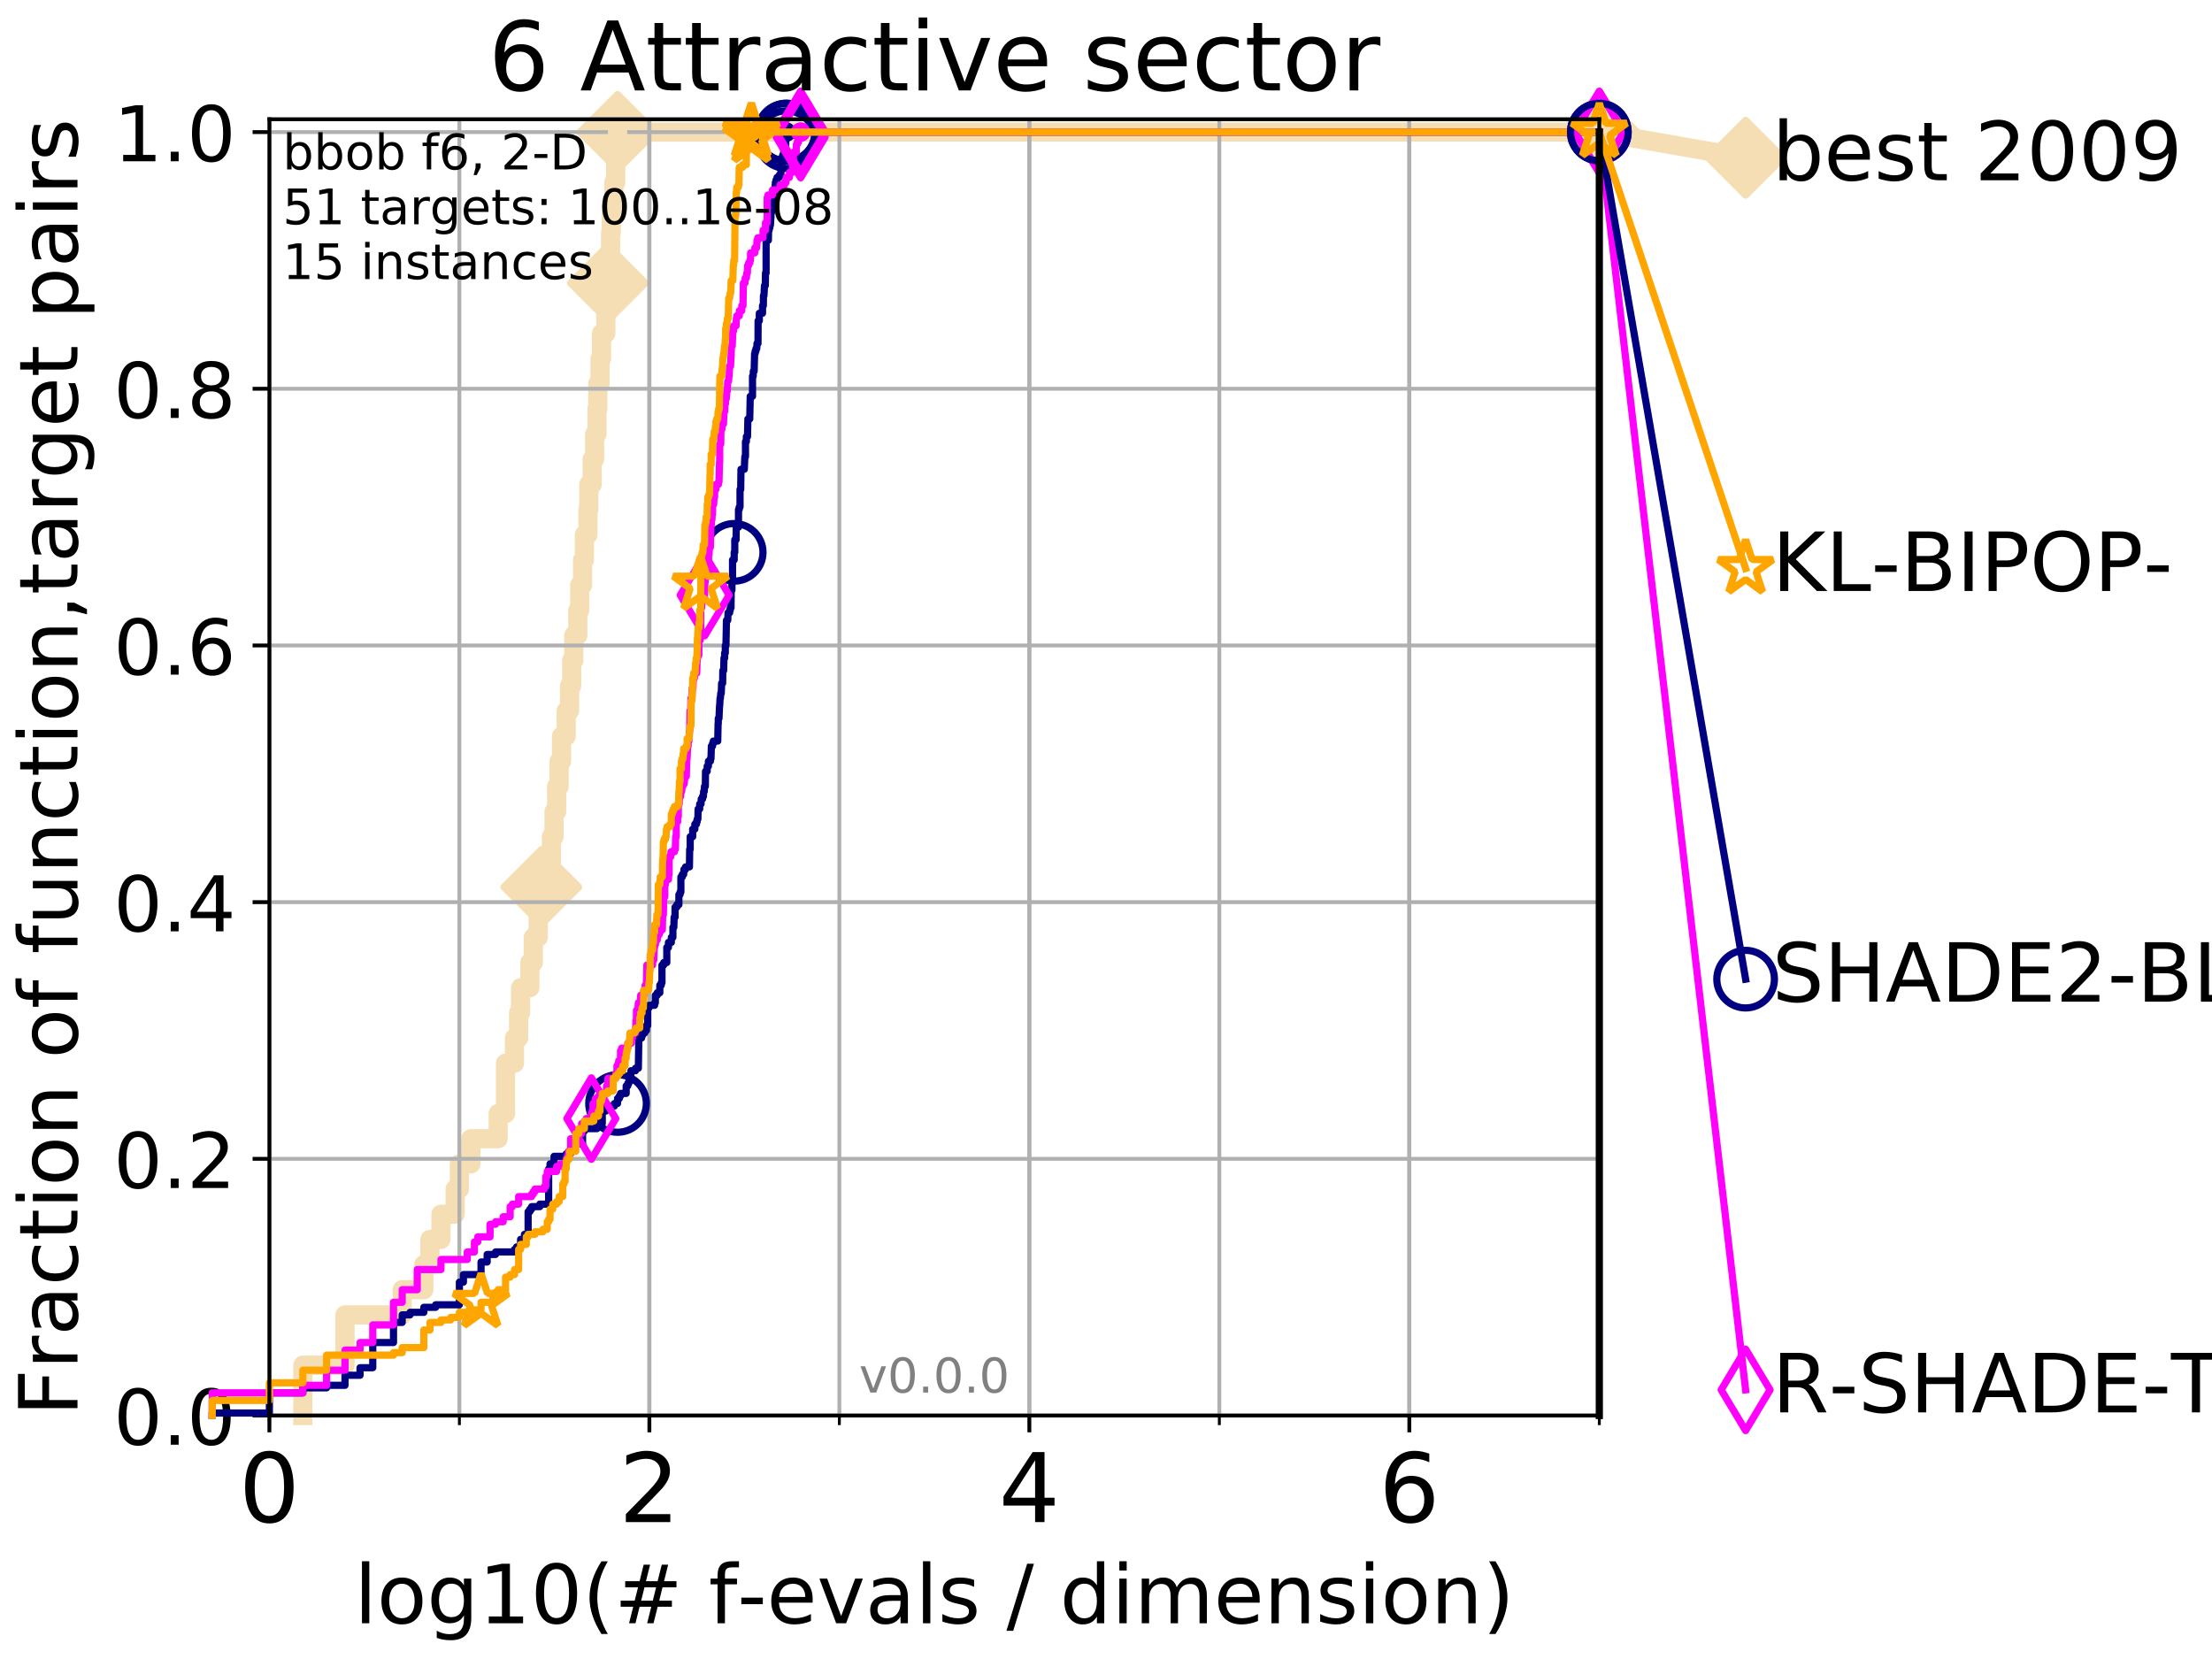 <?xml version="1.0" encoding="utf-8" standalone="no"?>
<!DOCTYPE svg PUBLIC "-//W3C//DTD SVG 1.1//EN"
  "http://www.w3.org/Graphics/SVG/1.1/DTD/svg11.dtd">
<!-- Created with matplotlib (http://matplotlib.org/) -->
<svg height="345.6pt" version="1.1" viewBox="0 0 460.8 345.6" width="460.8pt" xmlns="http://www.w3.org/2000/svg" xmlns:xlink="http://www.w3.org/1999/xlink">
 <defs>
  <style type="text/css">
*{stroke-linecap:butt;stroke-linejoin:round;}
  </style>
 </defs>
 <g id="figure_1">
  <g id="patch_1">
   <path d="M 0 345.6 
L 460.8 345.6 
L 460.8 0 
L 0 0 
z
" style="fill:#ffffff;"/>
  </g>
  <g id="axes_1">
   <g id="patch_2">
    <path d="M 56.12 294.88 
L 333.168 294.88 
L 333.168 24.84 
L 56.12 24.84 
z
" style="fill:#ffffff;"/>
   </g>
   <g id="line2d_1">
    <path d="M 63.089 294.88 
L 63.089 284.395 
L 71.87 284.395 
L 71.87 273.91 
L 83.784 273.91 
L 83.784 268.668 
L 88.294 268.668 
L 88.294 263.425 
L 89.568 263.425 
L 89.568 258.183 
L 91.863 258.183 
L 91.863 252.94 
L 94.817 252.94 
L 94.817 247.698 
L 95.698 247.698 
L 95.698 242.455 
L 98.101 242.455 
L 98.101 237.213 
L 103.777 237.213 
L 103.777 231.97 
L 105.317 231.97 
L 105.317 221.485 
L 107.177 221.485 
L 107.177 216.243 
L 108.037 216.243 
L 108.037 211 
L 108.451 211 
L 108.451 205.758 
L 110.385 205.758 
L 110.385 200.515 
L 111.101 200.515 
L 111.101 195.273 
L 112.122 195.273 
L 112.122 190.03 
L 112.771 190.03 
L 112.771 184.788 
L 114.293 184.788 
L 114.293 179.546 
L 114.866 179.546 
L 114.866 174.303 
L 115.421 174.303 
L 115.421 169.061 
L 115.958 169.061 
L 115.958 163.818 
L 116.479 163.818 
L 116.479 158.576 
L 116.984 158.576 
L 116.984 153.333 
L 117.953 153.333 
L 117.953 148.091 
L 118.645 148.091 
L 118.645 142.848 
L 119.092 142.848 
L 119.092 137.606 
L 119.527 137.606 
L 119.527 132.363 
L 120.365 132.363 
L 120.365 127.121 
L 120.77 127.121 
L 120.77 121.878 
L 121.359 121.878 
L 121.359 116.636 
L 121.741 116.636 
L 121.741 111.393 
L 122.481 111.393 
L 122.481 106.151 
L 122.661 106.151 
L 122.661 100.908 
L 123.362 100.908 
L 123.362 95.666 
L 123.87 95.666 
L 123.87 90.423 
L 124.364 90.423 
L 124.364 85.181 
L 124.525 85.181 
L 124.525 79.938 
L 125.001 79.938 
L 125.001 74.696 
L 125.31 74.696 
L 125.31 69.453 
L 126.207 69.453 
L 126.207 64.211 
L 126.639 64.211 
L 126.639 58.969 
L 127.06 58.969 
L 127.06 53.726 
L 127.198 53.726 
L 127.198 48.484 
L 127.335 48.484 
L 127.335 43.241 
L 127.872 43.241 
L 127.872 37.999 
L 128.264 37.999 
L 128.264 32.756 
L 128.648 32.756 
L 128.648 27.514 
L 333.168 27.514 
" style="fill:none;stroke:#f5deb3;stroke-linecap:square;stroke-width:4;"/>
   </g>
   <g id="line2d_2">
    <defs>
     <path d="M -0 7.778 
L 7.778 0 
L 0 -7.778 
L -7.778 -0 
z
" id="mdbe9f1e0d5" style="stroke:#f5deb3;stroke-linejoin:miter;stroke-width:1.5;"/>
    </defs>
    <g>
     <use style="fill:#f5deb3;stroke:#f5deb3;stroke-linejoin:miter;stroke-width:1.5;" x="112.771" xlink:href="#mdbe9f1e0d5" y="184.788"/>
     <use style="fill:#f5deb3;stroke:#f5deb3;stroke-linejoin:miter;stroke-width:1.5;" x="126.639" xlink:href="#mdbe9f1e0d5" y="58.969"/>
     <use style="fill:#f5deb3;stroke:#f5deb3;stroke-linejoin:miter;stroke-width:1.5;" x="128.648" xlink:href="#mdbe9f1e0d5" y="27.514"/>
     <use style="fill:#f5deb3;stroke:#f5deb3;stroke-linejoin:miter;stroke-width:1.5;" x="128.648" xlink:href="#mdbe9f1e0d5" y="27.514"/>
     <use style="fill:#f5deb3;stroke:#f5deb3;stroke-linejoin:miter;stroke-width:1.5;" x="333.168" xlink:href="#mdbe9f1e0d5" y="27.514"/>
    </g>
   </g>
   <g id="line2d_3">
    <path style="fill:none;stroke:#f5deb3;stroke-linecap:square;stroke-width:4;"/>
    <g/>
   </g>
   <g id="line2d_4">
    <path d="M 333.168 27.514 
L 363.643 32.861 
" style="fill:none;stroke:#f5deb3;stroke-linecap:square;stroke-width:4;"/>
    <g>
     <use style="fill:#f5deb3;stroke:#f5deb3;stroke-linejoin:miter;stroke-width:1.5;" x="333.168" xlink:href="#mdbe9f1e0d5" y="27.514"/>
     <use style="fill:#f5deb3;stroke:#f5deb3;stroke-linejoin:miter;stroke-width:1.5;" x="363.643" xlink:href="#mdbe9f1e0d5" y="32.861"/>
    </g>
   </g>
   <g id="matplotlib.axis_1">
    <g id="xtick_1">
     <g id="line2d_5">
      <path clip-path="url(#pcc92abe5e0)" d="M 56.12 294.88 
L 56.12 24.84 
" style="fill:none;stroke:#b0b0b0;stroke-linecap:square;stroke-width:0.8;"/>
     </g>
     <g id="line2d_6">
      <defs>
       <path d="M 0 0 
L 0 3.5 
" id="m41d0caa801" style="stroke:#000000;stroke-width:0.8;"/>
      </defs>
      <g>
       <use style="stroke:#000000;stroke-width:0.8;" x="56.12" xlink:href="#m41d0caa801" y="294.88"/>
      </g>
     </g>
     <g id="text_1">
      <!-- 0 -->
      <defs>
       <path d="M 31.781 66.406 
Q 24.172 66.406 20.328 58.906 
Q 16.5 51.422 16.5 36.375 
Q 16.5 21.391 20.328 13.891 
Q 24.172 6.391 31.781 6.391 
Q 39.453 6.391 43.281 13.891 
Q 47.125 21.391 47.125 36.375 
Q 47.125 51.422 43.281 58.906 
Q 39.453 66.406 31.781 66.406 
z
M 31.781 74.219 
Q 44.047 74.219 50.516 64.516 
Q 56.984 54.828 56.984 36.375 
Q 56.984 17.969 50.516 8.266 
Q 44.047 -1.422 31.781 -1.422 
Q 19.531 -1.422 13.062 8.266 
Q 6.594 17.969 6.594 36.375 
Q 6.594 54.828 13.062 64.516 
Q 19.531 74.219 31.781 74.219 
z
" id="DejaVuSans-30"/>
      </defs>
      <g transform="translate(49.758 317.077)scale(0.2 -0.2)">
       <use xlink:href="#DejaVuSans-30"/>
      </g>
     </g>
    </g>
    <g id="xtick_2">
     <g id="line2d_7">
      <path clip-path="url(#pcc92abe5e0)" d="M 135.277 294.88 
L 135.277 24.84 
" style="fill:none;stroke:#b0b0b0;stroke-linecap:square;stroke-width:0.8;"/>
     </g>
     <g id="line2d_8">
      <g>
       <use style="stroke:#000000;stroke-width:0.8;" x="135.277" xlink:href="#m41d0caa801" y="294.88"/>
      </g>
     </g>
     <g id="text_2">
      <!-- 2 -->
      <defs>
       <path d="M 19.188 8.297 
L 53.609 8.297 
L 53.609 0 
L 7.328 0 
L 7.328 8.297 
Q 12.938 14.109 22.625 23.891 
Q 32.328 33.688 34.812 36.531 
Q 39.547 41.844 41.422 45.531 
Q 43.312 49.219 43.312 52.781 
Q 43.312 58.594 39.234 62.25 
Q 35.156 65.922 28.609 65.922 
Q 23.969 65.922 18.812 64.312 
Q 13.672 62.703 7.812 59.422 
L 7.812 69.391 
Q 13.766 71.781 18.938 73 
Q 24.125 74.219 28.422 74.219 
Q 39.75 74.219 46.484 68.547 
Q 53.219 62.891 53.219 53.422 
Q 53.219 48.922 51.531 44.891 
Q 49.859 40.875 45.406 35.406 
Q 44.188 33.984 37.641 27.219 
Q 31.109 20.453 19.188 8.297 
z
" id="DejaVuSans-32"/>
      </defs>
      <g transform="translate(128.914 317.077)scale(0.2 -0.2)">
       <use xlink:href="#DejaVuSans-32"/>
      </g>
     </g>
    </g>
    <g id="xtick_3">
     <g id="line2d_9">
      <path clip-path="url(#pcc92abe5e0)" d="M 214.433 294.88 
L 214.433 24.84 
" style="fill:none;stroke:#b0b0b0;stroke-linecap:square;stroke-width:0.8;"/>
     </g>
     <g id="line2d_10">
      <g>
       <use style="stroke:#000000;stroke-width:0.8;" x="214.433" xlink:href="#m41d0caa801" y="294.88"/>
      </g>
     </g>
     <g id="text_3">
      <!-- 4 -->
      <defs>
       <path d="M 37.797 64.312 
L 12.891 25.391 
L 37.797 25.391 
z
M 35.203 72.906 
L 47.609 72.906 
L 47.609 25.391 
L 58.016 25.391 
L 58.016 17.188 
L 47.609 17.188 
L 47.609 0 
L 37.797 0 
L 37.797 17.188 
L 4.891 17.188 
L 4.891 26.703 
z
" id="DejaVuSans-34"/>
      </defs>
      <g transform="translate(208.071 317.077)scale(0.2 -0.2)">
       <use xlink:href="#DejaVuSans-34"/>
      </g>
     </g>
    </g>
    <g id="xtick_4">
     <g id="line2d_11">
      <path clip-path="url(#pcc92abe5e0)" d="M 293.59 294.88 
L 293.59 24.84 
" style="fill:none;stroke:#b0b0b0;stroke-linecap:square;stroke-width:0.8;"/>
     </g>
     <g id="line2d_12">
      <g>
       <use style="stroke:#000000;stroke-width:0.8;" x="293.59" xlink:href="#m41d0caa801" y="294.88"/>
      </g>
     </g>
     <g id="text_4">
      <!-- 6 -->
      <defs>
       <path d="M 33.016 40.375 
Q 26.375 40.375 22.484 35.828 
Q 18.609 31.297 18.609 23.391 
Q 18.609 15.531 22.484 10.953 
Q 26.375 6.391 33.016 6.391 
Q 39.656 6.391 43.531 10.953 
Q 47.406 15.531 47.406 23.391 
Q 47.406 31.297 43.531 35.828 
Q 39.656 40.375 33.016 40.375 
z
M 52.594 71.297 
L 52.594 62.312 
Q 48.875 64.062 45.094 64.984 
Q 41.312 65.922 37.594 65.922 
Q 27.828 65.922 22.672 59.328 
Q 17.531 52.734 16.797 39.406 
Q 19.672 43.656 24.016 45.922 
Q 28.375 48.188 33.594 48.188 
Q 44.578 48.188 50.953 41.516 
Q 57.328 34.859 57.328 23.391 
Q 57.328 12.156 50.688 5.359 
Q 44.047 -1.422 33.016 -1.422 
Q 20.359 -1.422 13.672 8.266 
Q 6.984 17.969 6.984 36.375 
Q 6.984 53.656 15.188 63.938 
Q 23.391 74.219 37.203 74.219 
Q 40.922 74.219 44.703 73.484 
Q 48.484 72.75 52.594 71.297 
z
" id="DejaVuSans-36"/>
      </defs>
      <g transform="translate(287.227 317.077)scale(0.2 -0.2)">
       <use xlink:href="#DejaVuSans-36"/>
      </g>
     </g>
    </g>
    <g id="xtick_5">
     <g id="line2d_13">
      <path clip-path="url(#pcc92abe5e0)" d="M 56.12 294.88 
L 56.12 24.84 
" style="fill:none;stroke:#b0b0b0;stroke-linecap:square;stroke-width:0.8;"/>
     </g>
     <g id="line2d_14">
      <defs>
       <path d="M 0 0 
L 0 2 
" id="m35edc2817e" style="stroke:#000000;stroke-width:0.6;"/>
      </defs>
      <g>
       <use style="stroke:#000000;stroke-width:0.6;" x="56.12" xlink:href="#m35edc2817e" y="294.88"/>
      </g>
     </g>
    </g>
    <g id="xtick_6">
     <g id="line2d_15">
      <path clip-path="url(#pcc92abe5e0)" d="M 95.698 294.88 
L 95.698 24.84 
" style="fill:none;stroke:#b0b0b0;stroke-linecap:square;stroke-width:0.8;"/>
     </g>
     <g id="line2d_16">
      <g>
       <use style="stroke:#000000;stroke-width:0.6;" x="95.698" xlink:href="#m35edc2817e" y="294.88"/>
      </g>
     </g>
    </g>
    <g id="xtick_7">
     <g id="line2d_17">
      <path clip-path="url(#pcc92abe5e0)" d="M 135.277 294.88 
L 135.277 24.84 
" style="fill:none;stroke:#b0b0b0;stroke-linecap:square;stroke-width:0.8;"/>
     </g>
     <g id="line2d_18">
      <g>
       <use style="stroke:#000000;stroke-width:0.6;" x="135.277" xlink:href="#m35edc2817e" y="294.88"/>
      </g>
     </g>
    </g>
    <g id="xtick_8">
     <g id="line2d_19">
      <path clip-path="url(#pcc92abe5e0)" d="M 174.855 294.88 
L 174.855 24.84 
" style="fill:none;stroke:#b0b0b0;stroke-linecap:square;stroke-width:0.8;"/>
     </g>
     <g id="line2d_20">
      <g>
       <use style="stroke:#000000;stroke-width:0.6;" x="174.855" xlink:href="#m35edc2817e" y="294.88"/>
      </g>
     </g>
    </g>
    <g id="xtick_9">
     <g id="line2d_21">
      <path clip-path="url(#pcc92abe5e0)" d="M 214.433 294.88 
L 214.433 24.84 
" style="fill:none;stroke:#b0b0b0;stroke-linecap:square;stroke-width:0.8;"/>
     </g>
     <g id="line2d_22">
      <g>
       <use style="stroke:#000000;stroke-width:0.6;" x="214.433" xlink:href="#m35edc2817e" y="294.88"/>
      </g>
     </g>
    </g>
    <g id="xtick_10">
     <g id="line2d_23">
      <path clip-path="url(#pcc92abe5e0)" d="M 254.011 294.88 
L 254.011 24.84 
" style="fill:none;stroke:#b0b0b0;stroke-linecap:square;stroke-width:0.8;"/>
     </g>
     <g id="line2d_24">
      <g>
       <use style="stroke:#000000;stroke-width:0.6;" x="254.011" xlink:href="#m35edc2817e" y="294.88"/>
      </g>
     </g>
    </g>
    <g id="xtick_11">
     <g id="line2d_25">
      <path clip-path="url(#pcc92abe5e0)" d="M 293.59 294.88 
L 293.59 24.84 
" style="fill:none;stroke:#b0b0b0;stroke-linecap:square;stroke-width:0.8;"/>
     </g>
     <g id="line2d_26">
      <g>
       <use style="stroke:#000000;stroke-width:0.6;" x="293.59" xlink:href="#m35edc2817e" y="294.88"/>
      </g>
     </g>
    </g>
    <g id="xtick_12">
     <g id="line2d_27">
      <path clip-path="url(#pcc92abe5e0)" d="M 333.168 294.88 
L 333.168 24.84 
" style="fill:none;stroke:#b0b0b0;stroke-linecap:square;stroke-width:0.8;"/>
     </g>
     <g id="line2d_28">
      <g>
       <use style="stroke:#000000;stroke-width:0.6;" x="333.168" xlink:href="#m35edc2817e" y="294.88"/>
      </g>
     </g>
    </g>
    <g id="text_5">
     <!-- log10(# f-evals / dimension) -->
     <defs>
      <path d="M 9.422 75.984 
L 18.406 75.984 
L 18.406 0 
L 9.422 0 
z
" id="DejaVuSans-6c"/>
      <path d="M 30.609 48.391 
Q 23.391 48.391 19.188 42.75 
Q 14.984 37.109 14.984 27.297 
Q 14.984 17.484 19.156 11.844 
Q 23.344 6.203 30.609 6.203 
Q 37.797 6.203 41.984 11.859 
Q 46.188 17.531 46.188 27.297 
Q 46.188 37.016 41.984 42.703 
Q 37.797 48.391 30.609 48.391 
z
M 30.609 56 
Q 42.328 56 49.016 48.375 
Q 55.719 40.766 55.719 27.297 
Q 55.719 13.875 49.016 6.219 
Q 42.328 -1.422 30.609 -1.422 
Q 18.844 -1.422 12.172 6.219 
Q 5.516 13.875 5.516 27.297 
Q 5.516 40.766 12.172 48.375 
Q 18.844 56 30.609 56 
z
" id="DejaVuSans-6f"/>
      <path d="M 45.406 27.984 
Q 45.406 37.75 41.375 43.109 
Q 37.359 48.484 30.078 48.484 
Q 22.859 48.484 18.828 43.109 
Q 14.797 37.75 14.797 27.984 
Q 14.797 18.266 18.828 12.891 
Q 22.859 7.516 30.078 7.516 
Q 37.359 7.516 41.375 12.891 
Q 45.406 18.266 45.406 27.984 
z
M 54.391 6.781 
Q 54.391 -7.172 48.188 -13.984 
Q 42 -20.797 29.203 -20.797 
Q 24.469 -20.797 20.266 -20.094 
Q 16.062 -19.391 12.109 -17.922 
L 12.109 -9.188 
Q 16.062 -11.328 19.922 -12.344 
Q 23.781 -13.375 27.781 -13.375 
Q 36.625 -13.375 41.016 -8.766 
Q 45.406 -4.156 45.406 5.172 
L 45.406 9.625 
Q 42.625 4.781 38.281 2.391 
Q 33.938 0 27.875 0 
Q 17.828 0 11.672 7.656 
Q 5.516 15.328 5.516 27.984 
Q 5.516 40.672 11.672 48.328 
Q 17.828 56 27.875 56 
Q 33.938 56 38.281 53.609 
Q 42.625 51.219 45.406 46.391 
L 45.406 54.688 
L 54.391 54.688 
z
" id="DejaVuSans-67"/>
      <path d="M 12.406 8.297 
L 28.516 8.297 
L 28.516 63.922 
L 10.984 60.406 
L 10.984 69.391 
L 28.422 72.906 
L 38.281 72.906 
L 38.281 8.297 
L 54.391 8.297 
L 54.391 0 
L 12.406 0 
z
" id="DejaVuSans-31"/>
      <path d="M 31 75.875 
Q 24.469 64.656 21.281 53.656 
Q 18.109 42.672 18.109 31.391 
Q 18.109 20.125 21.312 9.062 
Q 24.516 -2 31 -13.188 
L 23.188 -13.188 
Q 15.875 -1.703 12.234 9.375 
Q 8.594 20.453 8.594 31.391 
Q 8.594 42.281 12.203 53.312 
Q 15.828 64.359 23.188 75.875 
z
" id="DejaVuSans-28"/>
      <path d="M 51.125 44 
L 36.922 44 
L 32.812 27.688 
L 47.125 27.688 
z
M 43.797 71.781 
L 38.719 51.516 
L 52.984 51.516 
L 58.109 71.781 
L 65.922 71.781 
L 60.891 51.516 
L 76.125 51.516 
L 76.125 44 
L 58.984 44 
L 54.984 27.688 
L 70.516 27.688 
L 70.516 20.219 
L 53.078 20.219 
L 48 0 
L 40.188 0 
L 45.219 20.219 
L 30.906 20.219 
L 25.875 0 
L 18.016 0 
L 23.094 20.219 
L 7.719 20.219 
L 7.719 27.688 
L 24.906 27.688 
L 29 44 
L 13.281 44 
L 13.281 51.516 
L 30.906 51.516 
L 35.891 71.781 
z
" id="DejaVuSans-23"/>
      <path id="DejaVuSans-20"/>
      <path d="M 37.109 75.984 
L 37.109 68.5 
L 28.516 68.5 
Q 23.688 68.5 21.797 66.547 
Q 19.922 64.594 19.922 59.516 
L 19.922 54.688 
L 34.719 54.688 
L 34.719 47.703 
L 19.922 47.703 
L 19.922 0 
L 10.891 0 
L 10.891 47.703 
L 2.297 47.703 
L 2.297 54.688 
L 10.891 54.688 
L 10.891 58.5 
Q 10.891 67.625 15.141 71.797 
Q 19.391 75.984 28.609 75.984 
z
" id="DejaVuSans-66"/>
      <path d="M 4.891 31.391 
L 31.203 31.391 
L 31.203 23.391 
L 4.891 23.391 
z
" id="DejaVuSans-2d"/>
      <path d="M 56.203 29.594 
L 56.203 25.203 
L 14.891 25.203 
Q 15.484 15.922 20.484 11.062 
Q 25.484 6.203 34.422 6.203 
Q 39.594 6.203 44.453 7.469 
Q 49.312 8.734 54.109 11.281 
L 54.109 2.781 
Q 49.266 0.734 44.188 -0.344 
Q 39.109 -1.422 33.891 -1.422 
Q 20.797 -1.422 13.156 6.188 
Q 5.516 13.812 5.516 26.812 
Q 5.516 40.234 12.766 48.109 
Q 20.016 56 32.328 56 
Q 43.359 56 49.781 48.891 
Q 56.203 41.797 56.203 29.594 
z
M 47.219 32.234 
Q 47.125 39.594 43.094 43.984 
Q 39.062 48.391 32.422 48.391 
Q 24.906 48.391 20.391 44.141 
Q 15.875 39.891 15.188 32.172 
z
" id="DejaVuSans-65"/>
      <path d="M 2.984 54.688 
L 12.5 54.688 
L 29.594 8.797 
L 46.688 54.688 
L 56.203 54.688 
L 35.688 0 
L 23.484 0 
z
" id="DejaVuSans-76"/>
      <path d="M 34.281 27.484 
Q 23.391 27.484 19.188 25 
Q 14.984 22.516 14.984 16.5 
Q 14.984 11.719 18.141 8.906 
Q 21.297 6.109 26.703 6.109 
Q 34.188 6.109 38.703 11.406 
Q 43.219 16.703 43.219 25.484 
L 43.219 27.484 
z
M 52.203 31.203 
L 52.203 0 
L 43.219 0 
L 43.219 8.297 
Q 40.141 3.328 35.547 0.953 
Q 30.953 -1.422 24.312 -1.422 
Q 15.922 -1.422 10.953 3.297 
Q 6 8.016 6 15.922 
Q 6 25.141 12.172 29.828 
Q 18.359 34.516 30.609 34.516 
L 43.219 34.516 
L 43.219 35.406 
Q 43.219 41.609 39.141 45 
Q 35.062 48.391 27.688 48.391 
Q 23 48.391 18.547 47.266 
Q 14.109 46.141 10.016 43.891 
L 10.016 52.203 
Q 14.938 54.109 19.578 55.047 
Q 24.219 56 28.609 56 
Q 40.484 56 46.344 49.844 
Q 52.203 43.703 52.203 31.203 
z
" id="DejaVuSans-61"/>
      <path d="M 44.281 53.078 
L 44.281 44.578 
Q 40.484 46.531 36.375 47.5 
Q 32.281 48.484 27.875 48.484 
Q 21.188 48.484 17.844 46.438 
Q 14.5 44.391 14.5 40.281 
Q 14.5 37.156 16.891 35.375 
Q 19.281 33.594 26.516 31.984 
L 29.594 31.297 
Q 39.156 29.25 43.188 25.516 
Q 47.219 21.781 47.219 15.094 
Q 47.219 7.469 41.188 3.016 
Q 35.156 -1.422 24.609 -1.422 
Q 20.219 -1.422 15.453 -0.562 
Q 10.688 0.297 5.422 2 
L 5.422 11.281 
Q 10.406 8.688 15.234 7.391 
Q 20.062 6.109 24.812 6.109 
Q 31.156 6.109 34.562 8.281 
Q 37.984 10.453 37.984 14.406 
Q 37.984 18.062 35.516 20.016 
Q 33.062 21.969 24.703 23.781 
L 21.578 24.516 
Q 13.234 26.266 9.516 29.906 
Q 5.812 33.547 5.812 39.891 
Q 5.812 47.609 11.281 51.797 
Q 16.75 56 26.812 56 
Q 31.781 56 36.172 55.266 
Q 40.578 54.547 44.281 53.078 
z
" id="DejaVuSans-73"/>
      <path d="M 25.391 72.906 
L 33.688 72.906 
L 8.297 -9.281 
L 0 -9.281 
z
" id="DejaVuSans-2f"/>
      <path d="M 45.406 46.391 
L 45.406 75.984 
L 54.391 75.984 
L 54.391 0 
L 45.406 0 
L 45.406 8.203 
Q 42.578 3.328 38.25 0.953 
Q 33.938 -1.422 27.875 -1.422 
Q 17.969 -1.422 11.734 6.484 
Q 5.516 14.406 5.516 27.297 
Q 5.516 40.188 11.734 48.094 
Q 17.969 56 27.875 56 
Q 33.938 56 38.25 53.625 
Q 42.578 51.266 45.406 46.391 
z
M 14.797 27.297 
Q 14.797 17.391 18.875 11.75 
Q 22.953 6.109 30.078 6.109 
Q 37.203 6.109 41.297 11.75 
Q 45.406 17.391 45.406 27.297 
Q 45.406 37.203 41.297 42.844 
Q 37.203 48.484 30.078 48.484 
Q 22.953 48.484 18.875 42.844 
Q 14.797 37.203 14.797 27.297 
z
" id="DejaVuSans-64"/>
      <path d="M 9.422 54.688 
L 18.406 54.688 
L 18.406 0 
L 9.422 0 
z
M 9.422 75.984 
L 18.406 75.984 
L 18.406 64.594 
L 9.422 64.594 
z
" id="DejaVuSans-69"/>
      <path d="M 52 44.188 
Q 55.375 50.25 60.062 53.125 
Q 64.75 56 71.094 56 
Q 79.641 56 84.281 50.016 
Q 88.922 44.047 88.922 33.016 
L 88.922 0 
L 79.891 0 
L 79.891 32.719 
Q 79.891 40.578 77.094 44.375 
Q 74.312 48.188 68.609 48.188 
Q 61.625 48.188 57.562 43.547 
Q 53.516 38.922 53.516 30.906 
L 53.516 0 
L 44.484 0 
L 44.484 32.719 
Q 44.484 40.625 41.703 44.406 
Q 38.922 48.188 33.109 48.188 
Q 26.219 48.188 22.156 43.531 
Q 18.109 38.875 18.109 30.906 
L 18.109 0 
L 9.078 0 
L 9.078 54.688 
L 18.109 54.688 
L 18.109 46.188 
Q 21.188 51.219 25.484 53.609 
Q 29.781 56 35.688 56 
Q 41.656 56 45.828 52.969 
Q 50 49.953 52 44.188 
z
" id="DejaVuSans-6d"/>
      <path d="M 54.891 33.016 
L 54.891 0 
L 45.906 0 
L 45.906 32.719 
Q 45.906 40.484 42.875 44.328 
Q 39.844 48.188 33.797 48.188 
Q 26.516 48.188 22.312 43.547 
Q 18.109 38.922 18.109 30.906 
L 18.109 0 
L 9.078 0 
L 9.078 54.688 
L 18.109 54.688 
L 18.109 46.188 
Q 21.344 51.125 25.703 53.562 
Q 30.078 56 35.797 56 
Q 45.219 56 50.047 50.172 
Q 54.891 44.344 54.891 33.016 
z
" id="DejaVuSans-6e"/>
      <path d="M 8.016 75.875 
L 15.828 75.875 
Q 23.141 64.359 26.781 53.312 
Q 30.422 42.281 30.422 31.391 
Q 30.422 20.453 26.781 9.375 
Q 23.141 -1.703 15.828 -13.188 
L 8.016 -13.188 
Q 14.5 -2 17.703 9.062 
Q 20.906 20.125 20.906 31.391 
Q 20.906 42.672 17.703 53.656 
Q 14.5 64.656 8.016 75.875 
z
" id="DejaVuSans-29"/>
     </defs>
     <g transform="translate(73.803 338.154)scale(0.17 -0.17)">
      <use xlink:href="#DejaVuSans-6c"/>
      <use x="27.783" xlink:href="#DejaVuSans-6f"/>
      <use x="88.965" xlink:href="#DejaVuSans-67"/>
      <use x="152.441" xlink:href="#DejaVuSans-31"/>
      <use x="216.064" xlink:href="#DejaVuSans-30"/>
      <use x="279.688" xlink:href="#DejaVuSans-28"/>
      <use x="318.701" xlink:href="#DejaVuSans-23"/>
      <use x="402.49" xlink:href="#DejaVuSans-20"/>
      <use x="434.277" xlink:href="#DejaVuSans-66"/>
      <use x="469.404" xlink:href="#DejaVuSans-2d"/>
      <use x="505.488" xlink:href="#DejaVuSans-65"/>
      <use x="567.012" xlink:href="#DejaVuSans-76"/>
      <use x="626.191" xlink:href="#DejaVuSans-61"/>
      <use x="687.471" xlink:href="#DejaVuSans-6c"/>
      <use x="715.254" xlink:href="#DejaVuSans-73"/>
      <use x="767.354" xlink:href="#DejaVuSans-20"/>
      <use x="799.141" xlink:href="#DejaVuSans-2f"/>
      <use x="832.832" xlink:href="#DejaVuSans-20"/>
      <use x="864.619" xlink:href="#DejaVuSans-64"/>
      <use x="928.096" xlink:href="#DejaVuSans-69"/>
      <use x="955.879" xlink:href="#DejaVuSans-6d"/>
      <use x="1053.291" xlink:href="#DejaVuSans-65"/>
      <use x="1114.814" xlink:href="#DejaVuSans-6e"/>
      <use x="1178.193" xlink:href="#DejaVuSans-73"/>
      <use x="1230.293" xlink:href="#DejaVuSans-69"/>
      <use x="1258.076" xlink:href="#DejaVuSans-6f"/>
      <use x="1319.258" xlink:href="#DejaVuSans-6e"/>
      <use x="1382.637" xlink:href="#DejaVuSans-29"/>
     </g>
    </g>
   </g>
   <g id="matplotlib.axis_2">
    <g id="ytick_1">
     <g id="line2d_29">
      <path clip-path="url(#pcc92abe5e0)" d="M 56.12 294.88 
L 333.168 294.88 
" style="fill:none;stroke:#b0b0b0;stroke-linecap:square;stroke-width:0.8;"/>
     </g>
     <g id="line2d_30">
      <defs>
       <path d="M 0 0 
L -3.5 0 
" id="mbc1d00ff88" style="stroke:#000000;stroke-width:0.8;"/>
      </defs>
      <g>
       <use style="stroke:#000000;stroke-width:0.8;" x="56.12" xlink:href="#mbc1d00ff88" y="294.88"/>
      </g>
     </g>
     <g id="text_6">
      <!-- 0.0 -->
      <defs>
       <path d="M 10.688 12.406 
L 21 12.406 
L 21 0 
L 10.688 0 
z
" id="DejaVuSans-2e"/>
      </defs>
      <g transform="translate(23.675 300.959)scale(0.16 -0.16)">
       <use xlink:href="#DejaVuSans-30"/>
       <use x="63.623" xlink:href="#DejaVuSans-2e"/>
       <use x="95.41" xlink:href="#DejaVuSans-30"/>
      </g>
     </g>
    </g>
    <g id="ytick_2">
     <g id="line2d_31">
      <path clip-path="url(#pcc92abe5e0)" d="M 56.12 241.407 
L 333.168 241.407 
" style="fill:none;stroke:#b0b0b0;stroke-linecap:square;stroke-width:0.8;"/>
     </g>
     <g id="line2d_32">
      <g>
       <use style="stroke:#000000;stroke-width:0.8;" x="56.12" xlink:href="#mbc1d00ff88" y="241.407"/>
      </g>
     </g>
     <g id="text_7">
      <!-- 0.2 -->
      <g transform="translate(23.675 247.485)scale(0.16 -0.16)">
       <use xlink:href="#DejaVuSans-30"/>
       <use x="63.623" xlink:href="#DejaVuSans-2e"/>
       <use x="95.41" xlink:href="#DejaVuSans-32"/>
      </g>
     </g>
    </g>
    <g id="ytick_3">
     <g id="line2d_33">
      <path clip-path="url(#pcc92abe5e0)" d="M 56.12 187.933 
L 333.168 187.933 
" style="fill:none;stroke:#b0b0b0;stroke-linecap:square;stroke-width:0.8;"/>
     </g>
     <g id="line2d_34">
      <g>
       <use style="stroke:#000000;stroke-width:0.8;" x="56.12" xlink:href="#mbc1d00ff88" y="187.933"/>
      </g>
     </g>
     <g id="text_8">
      <!-- 0.4 -->
      <g transform="translate(23.675 194.012)scale(0.16 -0.16)">
       <use xlink:href="#DejaVuSans-30"/>
       <use x="63.623" xlink:href="#DejaVuSans-2e"/>
       <use x="95.41" xlink:href="#DejaVuSans-34"/>
      </g>
     </g>
    </g>
    <g id="ytick_4">
     <g id="line2d_35">
      <path clip-path="url(#pcc92abe5e0)" d="M 56.12 134.46 
L 333.168 134.46 
" style="fill:none;stroke:#b0b0b0;stroke-linecap:square;stroke-width:0.8;"/>
     </g>
     <g id="line2d_36">
      <g>
       <use style="stroke:#000000;stroke-width:0.8;" x="56.12" xlink:href="#mbc1d00ff88" y="134.46"/>
      </g>
     </g>
     <g id="text_9">
      <!-- 0.6 -->
      <g transform="translate(23.675 140.539)scale(0.16 -0.16)">
       <use xlink:href="#DejaVuSans-30"/>
       <use x="63.623" xlink:href="#DejaVuSans-2e"/>
       <use x="95.41" xlink:href="#DejaVuSans-36"/>
      </g>
     </g>
    </g>
    <g id="ytick_5">
     <g id="line2d_37">
      <path clip-path="url(#pcc92abe5e0)" d="M 56.12 80.987 
L 333.168 80.987 
" style="fill:none;stroke:#b0b0b0;stroke-linecap:square;stroke-width:0.8;"/>
     </g>
     <g id="line2d_38">
      <g>
       <use style="stroke:#000000;stroke-width:0.8;" x="56.12" xlink:href="#mbc1d00ff88" y="80.987"/>
      </g>
     </g>
     <g id="text_10">
      <!-- 0.8 -->
      <defs>
       <path d="M 31.781 34.625 
Q 24.75 34.625 20.719 30.859 
Q 16.703 27.094 16.703 20.516 
Q 16.703 13.922 20.719 10.156 
Q 24.75 6.391 31.781 6.391 
Q 38.812 6.391 42.859 10.172 
Q 46.922 13.969 46.922 20.516 
Q 46.922 27.094 42.891 30.859 
Q 38.875 34.625 31.781 34.625 
z
M 21.922 38.812 
Q 15.578 40.375 12.031 44.719 
Q 8.5 49.078 8.5 55.328 
Q 8.5 64.062 14.719 69.141 
Q 20.953 74.219 31.781 74.219 
Q 42.672 74.219 48.875 69.141 
Q 55.078 64.062 55.078 55.328 
Q 55.078 49.078 51.531 44.719 
Q 48 40.375 41.703 38.812 
Q 48.828 37.156 52.797 32.312 
Q 56.781 27.484 56.781 20.516 
Q 56.781 9.906 50.312 4.234 
Q 43.844 -1.422 31.781 -1.422 
Q 19.734 -1.422 13.25 4.234 
Q 6.781 9.906 6.781 20.516 
Q 6.781 27.484 10.781 32.312 
Q 14.797 37.156 21.922 38.812 
z
M 18.312 54.391 
Q 18.312 48.734 21.844 45.562 
Q 25.391 42.391 31.781 42.391 
Q 38.141 42.391 41.719 45.562 
Q 45.312 48.734 45.312 54.391 
Q 45.312 60.062 41.719 63.234 
Q 38.141 66.406 31.781 66.406 
Q 25.391 66.406 21.844 63.234 
Q 18.312 60.062 18.312 54.391 
z
" id="DejaVuSans-38"/>
      </defs>
      <g transform="translate(23.675 87.066)scale(0.16 -0.16)">
       <use xlink:href="#DejaVuSans-30"/>
       <use x="63.623" xlink:href="#DejaVuSans-2e"/>
       <use x="95.41" xlink:href="#DejaVuSans-38"/>
      </g>
     </g>
    </g>
    <g id="ytick_6">
     <g id="line2d_39">
      <path clip-path="url(#pcc92abe5e0)" d="M 56.12 27.514 
L 333.168 27.514 
" style="fill:none;stroke:#b0b0b0;stroke-linecap:square;stroke-width:0.8;"/>
     </g>
     <g id="line2d_40">
      <g>
       <use style="stroke:#000000;stroke-width:0.8;" x="56.12" xlink:href="#mbc1d00ff88" y="27.514"/>
      </g>
     </g>
     <g id="text_11">
      <!-- 1.0 -->
      <g transform="translate(23.675 33.592)scale(0.16 -0.16)">
       <use xlink:href="#DejaVuSans-31"/>
       <use x="63.623" xlink:href="#DejaVuSans-2e"/>
       <use x="95.41" xlink:href="#DejaVuSans-30"/>
      </g>
     </g>
    </g>
    <g id="text_12">
     <!-- Fraction of function,target pairs -->
     <defs>
      <path d="M 9.812 72.906 
L 51.703 72.906 
L 51.703 64.594 
L 19.672 64.594 
L 19.672 43.109 
L 48.578 43.109 
L 48.578 34.812 
L 19.672 34.812 
L 19.672 0 
L 9.812 0 
z
" id="DejaVuSans-46"/>
      <path d="M 41.109 46.297 
Q 39.594 47.172 37.812 47.578 
Q 36.031 48 33.891 48 
Q 26.266 48 22.188 43.047 
Q 18.109 38.094 18.109 28.812 
L 18.109 0 
L 9.078 0 
L 9.078 54.688 
L 18.109 54.688 
L 18.109 46.188 
Q 20.953 51.172 25.484 53.578 
Q 30.031 56 36.531 56 
Q 37.453 56 38.578 55.875 
Q 39.703 55.766 41.062 55.516 
z
" id="DejaVuSans-72"/>
      <path d="M 48.781 52.594 
L 48.781 44.188 
Q 44.969 46.297 41.141 47.344 
Q 37.312 48.391 33.406 48.391 
Q 24.656 48.391 19.812 42.844 
Q 14.984 37.312 14.984 27.297 
Q 14.984 17.281 19.812 11.734 
Q 24.656 6.203 33.406 6.203 
Q 37.312 6.203 41.141 7.25 
Q 44.969 8.297 48.781 10.406 
L 48.781 2.094 
Q 45.016 0.344 40.984 -0.531 
Q 36.969 -1.422 32.422 -1.422 
Q 20.062 -1.422 12.781 6.344 
Q 5.516 14.109 5.516 27.297 
Q 5.516 40.672 12.859 48.328 
Q 20.219 56 33.016 56 
Q 37.156 56 41.109 55.141 
Q 45.062 54.297 48.781 52.594 
z
" id="DejaVuSans-63"/>
      <path d="M 18.312 70.219 
L 18.312 54.688 
L 36.812 54.688 
L 36.812 47.703 
L 18.312 47.703 
L 18.312 18.016 
Q 18.312 11.328 20.141 9.422 
Q 21.969 7.516 27.594 7.516 
L 36.812 7.516 
L 36.812 0 
L 27.594 0 
Q 17.188 0 13.234 3.875 
Q 9.281 7.766 9.281 18.016 
L 9.281 47.703 
L 2.688 47.703 
L 2.688 54.688 
L 9.281 54.688 
L 9.281 70.219 
z
" id="DejaVuSans-74"/>
      <path d="M 8.5 21.578 
L 8.5 54.688 
L 17.484 54.688 
L 17.484 21.922 
Q 17.484 14.156 20.5 10.266 
Q 23.531 6.391 29.594 6.391 
Q 36.859 6.391 41.078 11.031 
Q 45.312 15.672 45.312 23.688 
L 45.312 54.688 
L 54.297 54.688 
L 54.297 0 
L 45.312 0 
L 45.312 8.406 
Q 42.047 3.422 37.719 1 
Q 33.406 -1.422 27.688 -1.422 
Q 18.266 -1.422 13.375 4.438 
Q 8.5 10.297 8.5 21.578 
z
M 31.109 56 
z
" id="DejaVuSans-75"/>
      <path d="M 11.719 12.406 
L 22.016 12.406 
L 22.016 4 
L 14.016 -11.625 
L 7.719 -11.625 
L 11.719 4 
z
" id="DejaVuSans-2c"/>
      <path d="M 18.109 8.203 
L 18.109 -20.797 
L 9.078 -20.797 
L 9.078 54.688 
L 18.109 54.688 
L 18.109 46.391 
Q 20.953 51.266 25.266 53.625 
Q 29.594 56 35.594 56 
Q 45.562 56 51.781 48.094 
Q 58.016 40.188 58.016 27.297 
Q 58.016 14.406 51.781 6.484 
Q 45.562 -1.422 35.594 -1.422 
Q 29.594 -1.422 25.266 0.953 
Q 20.953 3.328 18.109 8.203 
z
M 48.688 27.297 
Q 48.688 37.203 44.609 42.844 
Q 40.531 48.484 33.406 48.484 
Q 26.266 48.484 22.188 42.844 
Q 18.109 37.203 18.109 27.297 
Q 18.109 17.391 22.188 11.75 
Q 26.266 6.109 33.406 6.109 
Q 40.531 6.109 44.609 11.75 
Q 48.688 17.391 48.688 27.297 
z
" id="DejaVuSans-70"/>
     </defs>
     <g transform="translate(16.14 294.999)rotate(-90)scale(0.17 -0.17)">
      <use xlink:href="#DejaVuSans-46"/>
      <use x="57.41" xlink:href="#DejaVuSans-72"/>
      <use x="98.523" xlink:href="#DejaVuSans-61"/>
      <use x="159.803" xlink:href="#DejaVuSans-63"/>
      <use x="214.783" xlink:href="#DejaVuSans-74"/>
      <use x="253.992" xlink:href="#DejaVuSans-69"/>
      <use x="281.775" xlink:href="#DejaVuSans-6f"/>
      <use x="342.957" xlink:href="#DejaVuSans-6e"/>
      <use x="406.336" xlink:href="#DejaVuSans-20"/>
      <use x="438.123" xlink:href="#DejaVuSans-6f"/>
      <use x="499.305" xlink:href="#DejaVuSans-66"/>
      <use x="534.51" xlink:href="#DejaVuSans-20"/>
      <use x="566.297" xlink:href="#DejaVuSans-66"/>
      <use x="601.502" xlink:href="#DejaVuSans-75"/>
      <use x="664.881" xlink:href="#DejaVuSans-6e"/>
      <use x="728.26" xlink:href="#DejaVuSans-63"/>
      <use x="783.24" xlink:href="#DejaVuSans-74"/>
      <use x="822.449" xlink:href="#DejaVuSans-69"/>
      <use x="850.232" xlink:href="#DejaVuSans-6f"/>
      <use x="911.414" xlink:href="#DejaVuSans-6e"/>
      <use x="974.793" xlink:href="#DejaVuSans-2c"/>
      <use x="1006.58" xlink:href="#DejaVuSans-74"/>
      <use x="1045.789" xlink:href="#DejaVuSans-61"/>
      <use x="1107.068" xlink:href="#DejaVuSans-72"/>
      <use x="1148.166" xlink:href="#DejaVuSans-67"/>
      <use x="1211.643" xlink:href="#DejaVuSans-65"/>
      <use x="1273.166" xlink:href="#DejaVuSans-74"/>
      <use x="1312.375" xlink:href="#DejaVuSans-20"/>
      <use x="1344.162" xlink:href="#DejaVuSans-70"/>
      <use x="1407.639" xlink:href="#DejaVuSans-61"/>
      <use x="1468.918" xlink:href="#DejaVuSans-69"/>
      <use x="1496.701" xlink:href="#DejaVuSans-72"/>
      <use x="1537.814" xlink:href="#DejaVuSans-73"/>
     </g>
    </g>
   </g>
   <g id="line2d_41">
    <defs>
     <path d="M 0 1.5 
C 0.398 1.5 0.779 1.342 1.061 1.061 
C 1.342 0.779 1.5 0.398 1.5 0 
C 1.5 -0.398 1.342 -0.779 1.061 -1.061 
C 0.779 -1.342 0.398 -1.5 0 -1.5 
C -0.398 -1.5 -0.779 -1.342 -1.061 -1.061 
C -1.342 -0.779 -1.5 -0.398 -1.5 0 
C -1.5 0.398 -1.342 0.779 -1.061 1.061 
C -0.779 1.342 -0.398 1.5 0 1.5 
z
" id="m3658cf3969" style="stroke:#f5deb3;"/>
    </defs>
    <g>
     <use style="fill:#f5deb3;stroke:#f5deb3;" x="128.648" xlink:href="#m3658cf3969" y="27.514"/>
     <use style="fill:#f5deb3;stroke:#f5deb3;" x="128.648" xlink:href="#m3658cf3969" y="27.514"/>
    </g>
   </g>
   <g id="line2d_42">
    <defs>
     <path d="M 0 1.5 
C 0.398 1.5 0.779 1.342 1.061 1.061 
C 1.342 0.779 1.5 0.398 1.5 0 
C 1.5 -0.398 1.342 -0.779 1.061 -1.061 
C 0.779 -1.342 0.398 -1.5 0 -1.5 
C -0.398 -1.5 -0.779 -1.342 -1.061 -1.061 
C -1.342 -0.779 -1.5 -0.398 -1.5 0 
C -1.5 0.398 -1.342 0.779 -1.061 1.061 
C -0.779 1.342 -0.398 1.5 0 1.5 
z
" id="mc26d90bb66" style="stroke:#000080;"/>
    </defs>
    <g>
     <use style="fill:#000080;stroke:#000080;" x="163.796" xlink:href="#mc26d90bb66" y="27.514"/>
     <use style="fill:#000080;stroke:#000080;" x="163.796" xlink:href="#mc26d90bb66" y="27.514"/>
    </g>
   </g>
   <g id="line2d_43">
    <path d="M 44.206 294.88 
L 44.206 294.356 
L 56.12 294.356 
L 56.12 290.162 
L 63.089 290.162 
L 63.089 289.113 
L 68.034 289.113 
L 68.034 288.589 
L 71.87 288.589 
L 71.87 286.492 
L 75.004 286.492 
L 75.004 284.919 
L 77.653 284.919 
L 77.653 279.677 
L 81.973 279.677 
L 81.973 275.483 
L 83.784 275.483 
L 83.784 273.91 
L 85.422 273.91 
L 85.422 273.386 
L 88.294 273.386 
L 88.294 272.337 
L 90.753 272.337 
L 90.753 271.813 
L 95.698 271.813 
L 95.698 267.095 
L 96.537 267.095 
L 96.537 265.522 
L 100.208 265.522 
L 100.208 262.901 
L 101.482 262.901 
L 101.482 261.328 
L 103.231 261.328 
L 103.231 260.804 
L 107.177 260.804 
L 107.177 260.28 
L 107.613 260.28 
L 107.613 259.755 
L 108.451 259.755 
L 108.451 258.183 
L 109.251 258.183 
L 109.251 257.134 
L 110.015 257.134 
L 110.015 252.416 
L 110.385 252.416 
L 110.385 251.892 
L 110.746 251.892 
L 110.746 251.367 
L 112.45 251.367 
L 112.45 250.843 
L 114.293 250.843 
L 114.293 243.504 
L 114.582 243.504 
L 114.582 242.455 
L 115.421 242.455 
L 115.421 240.882 
L 117.953 240.882 
L 117.953 240.358 
L 118.87 240.358 
L 118.87 239.31 
L 119.311 239.31 
L 119.311 238.785 
L 119.74 238.785 
L 119.74 238.261 
L 121.359 238.261 
L 121.359 235.64 
L 121.741 235.64 
L 121.741 235.116 
L 124.364 235.116 
L 124.364 234.592 
L 125.001 234.592 
L 125.001 234.067 
L 125.463 234.067 
L 125.463 231.446 
L 126.207 231.446 
L 126.207 230.398 
L 128.004 230.398 
L 128.004 229.873 
L 128.648 229.873 
L 128.648 228.825 
L 129.023 228.825 
L 129.023 228.301 
L 129.268 228.301 
L 129.268 227.776 
L 130.446 227.776 
L 130.446 226.204 
L 130.784 226.204 
L 130.784 225.679 
L 131.006 225.679 
L 131.006 225.155 
L 131.333 225.155 
L 131.441 223.058 
L 132.382 223.058 
L 132.382 222.534 
L 132.981 222.534 
L 133.079 216.243 
L 133.655 216.243 
L 133.655 215.719 
L 133.843 215.719 
L 133.843 215.194 
L 134.304 215.194 
L 134.304 214.67 
L 134.664 214.67 
L 134.664 213.622 
L 134.929 213.622 
L 134.929 209.952 
L 135.19 209.952 
L 135.19 209.428 
L 136.359 209.428 
L 136.359 208.903 
L 136.52 208.903 
L 136.52 207.331 
L 136.915 207.331 
L 136.915 206.806 
L 137.453 206.806 
L 137.453 205.234 
L 137.753 205.234 
L 137.753 204.709 
L 137.902 204.709 
L 137.902 201.04 
L 138.267 201.04 
L 138.267 200.515 
L 138.905 200.515 
L 138.905 197.37 
L 139.249 197.37 
L 139.249 196.321 
L 139.852 196.321 
L 139.852 195.273 
L 140.178 195.273 
L 140.178 193.176 
L 140.371 193.176 
L 140.435 191.079 
L 140.625 191.079 
L 140.625 188.982 
L 140.999 188.982 
L 140.999 188.458 
L 141.425 188.458 
L 141.425 186.361 
L 141.663 186.361 
L 141.663 185.836 
L 141.84 185.836 
L 141.84 182.691 
L 142.131 182.691 
L 142.131 182.167 
L 142.417 182.167 
L 142.474 181.118 
L 142.81 181.118 
L 142.81 180.594 
L 143.622 180.594 
L 143.675 176.924 
L 143.78 176.924 
L 143.78 174.303 
L 144.296 174.303 
L 144.296 172.73 
L 144.748 172.73 
L 144.748 171.682 
L 145.091 171.682 
L 145.091 171.158 
L 145.236 171.158 
L 145.236 170.633 
L 145.38 170.633 
L 145.428 168.536 
L 145.758 168.536 
L 145.758 167.488 
L 146.036 167.488 
L 146.081 166.439 
L 146.354 166.439 
L 146.354 165.915 
L 146.534 165.915 
L 146.578 164.867 
L 146.712 164.867 
L 146.756 163.818 
L 146.931 163.818 
L 146.975 160.673 
L 147.319 160.673 
L 147.319 159.624 
L 147.573 159.624 
L 147.573 158.576 
L 147.988 158.576 
L 147.988 158.051 
L 148.111 158.051 
L 148.192 155.43 
L 148.434 155.43 
L 148.434 154.906 
L 148.593 154.906 
L 148.593 154.382 
L 149.518 154.382 
L 149.593 150.712 
L 149.63 150.712 
L 149.63 149.663 
L 149.779 149.663 
L 149.89 147.042 
L 149.926 147.042 
L 149.999 145.469 
L 150.072 145.469 
L 150.145 144.421 
L 150.253 144.421 
L 150.325 142.324 
L 150.538 142.324 
L 150.574 139.703 
L 150.749 139.703 
L 150.819 137.081 
L 150.957 137.081 
L 150.957 136.033 
L 151.095 136.033 
L 151.095 134.46 
L 151.231 134.46 
L 151.333 129.218 
L 151.601 129.218 
L 151.667 127.645 
L 151.995 127.645 
L 151.995 127.121 
L 152.125 127.121 
L 152.125 126.596 
L 152.285 126.596 
L 152.317 122.927 
L 152.476 122.927 
L 152.476 120.83 
L 152.602 120.83 
L 152.602 116.636 
L 152.944 116.636 
L 152.944 115.063 
L 153.066 115.063 
L 153.066 112.442 
L 153.339 112.442 
L 153.369 109.821 
L 153.842 109.821 
L 153.842 106.151 
L 153.987 106.151 
L 153.987 105.627 
L 154.16 105.627 
L 154.16 101.957 
L 154.303 101.957 
L 154.36 97.763 
L 155.053 97.763 
L 155.162 95.142 
L 155.296 95.142 
L 155.296 91.996 
L 155.483 91.996 
L 155.483 90.948 
L 155.72 90.948 
L 155.798 87.278 
L 156.185 87.278 
L 156.286 82.56 
L 156.761 82.56 
L 156.761 78.366 
L 156.908 78.366 
L 156.932 77.317 
L 157.102 77.317 
L 157.198 73.647 
L 157.318 73.647 
L 157.318 73.123 
L 157.484 73.123 
L 157.484 72.599 
L 157.648 72.599 
L 157.695 71.55 
L 157.904 71.55 
L 157.927 66.832 
L 158.178 66.832 
L 158.178 65.259 
L 158.845 65.259 
L 158.845 63.687 
L 159.019 63.687 
L 159.04 61.59 
L 159.148 61.59 
L 159.255 59.493 
L 159.424 59.493 
L 159.467 56.872 
L 159.592 56.872 
L 159.592 50.056 
L 160.066 50.056 
L 160.107 47.959 
L 160.228 47.959 
L 160.228 47.435 
L 160.368 47.435 
L 160.368 46.911 
L 160.488 46.911 
L 160.586 45.338 
L 160.606 45.338 
L 160.606 44.29 
L 160.724 44.29 
L 160.724 43.241 
L 160.957 43.241 
L 160.957 42.193 
L 161.091 42.193 
L 161.187 40.62 
L 161.395 40.62 
L 161.489 38.523 
L 161.526 38.523 
L 161.526 37.999 
L 161.675 37.999 
L 161.675 37.474 
L 161.877 37.474 
L 161.877 36.95 
L 162.364 36.95 
L 162.364 36.426 
L 162.681 36.426 
L 162.681 34.853 
L 162.82 34.853 
L 162.889 32.756 
L 163.078 32.756 
L 163.078 32.232 
L 163.264 32.232 
L 163.264 31.183 
L 163.399 31.183 
L 163.399 30.135 
L 163.681 30.135 
L 163.681 29.086 
L 163.796 29.086 
L 163.796 27.514 
L 333.168 27.514 
L 333.168 27.514 
" style="fill:none;stroke:#000080;stroke-linecap:square;stroke-width:1.5;"/>
   </g>
   <g id="line2d_44">
    <defs>
     <path d="M 0 6 
C 1.591 6 3.117 5.368 4.243 4.243 
C 5.368 3.117 6 1.591 6 0 
C 6 -1.591 5.368 -3.117 4.243 -4.243 
C 3.117 -5.368 1.591 -6 0 -6 
C -1.591 -6 -3.117 -5.368 -4.243 -4.243 
C -5.368 -3.117 -6 -1.591 -6 0 
C -6 1.591 -5.368 3.117 -4.243 4.243 
C -3.117 5.368 -1.591 6 0 6 
z
" id="m92b7033368" style="stroke:#000080;stroke-width:1.5;"/>
    </defs>
    <g>
     <use style="fill-opacity:0;stroke:#000080;stroke-width:1.5;" x="128.648" xlink:href="#m92b7033368" y="229.873"/>
     <use style="fill-opacity:0;stroke:#000080;stroke-width:1.5;" x="152.944" xlink:href="#m92b7033368" y="115.063"/>
     <use style="fill-opacity:0;stroke:#000080;stroke-width:1.5;" x="163.796" xlink:href="#m92b7033368" y="29.086"/>
     <use style="fill-opacity:0;stroke:#000080;stroke-width:1.5;" x="163.796" xlink:href="#m92b7033368" y="27.514"/>
     <use style="fill-opacity:0;stroke:#000080;stroke-width:1.5;" x="163.796" xlink:href="#m92b7033368" y="27.514"/>
     <use style="fill-opacity:0;stroke:#000080;stroke-width:1.5;" x="333.168" xlink:href="#m92b7033368" y="27.514"/>
    </g>
   </g>
   <g id="line2d_45">
    <path style="fill:none;stroke:#000080;stroke-linecap:square;stroke-width:1.5;"/>
    <g/>
   </g>
   <g id="line2d_46">
    <defs>
     <path d="M 0 1.5 
C 0.398 1.5 0.779 1.342 1.061 1.061 
C 1.342 0.779 1.5 0.398 1.5 0 
C 1.5 -0.398 1.342 -0.779 1.061 -1.061 
C 0.779 -1.342 0.398 -1.5 0 -1.5 
C -0.398 -1.5 -0.779 -1.342 -1.061 -1.061 
C -1.342 -0.779 -1.5 -0.398 -1.5 0 
C -1.5 0.398 -1.342 0.779 -1.061 1.061 
C -0.779 1.342 -0.398 1.5 0 1.5 
z
" id="m1c55d1aaad" style="stroke:#ff00ff;"/>
    </defs>
    <g>
     <use style="fill:#ff00ff;stroke:#ff00ff;" x="166.79" xlink:href="#m1c55d1aaad" y="27.514"/>
     <use style="fill:#ff00ff;stroke:#ff00ff;" x="166.79" xlink:href="#m1c55d1aaad" y="27.514"/>
    </g>
   </g>
   <g id="line2d_47">
    <path d="M 44.206 294.88 
L 44.206 290.162 
L 63.089 290.162 
L 63.089 288.589 
L 68.034 288.589 
L 68.034 285.444 
L 71.87 285.444 
L 71.87 281.25 
L 75.004 281.25 
L 75.004 279.677 
L 77.653 279.677 
L 77.653 276.007 
L 81.973 276.007 
L 81.973 271.289 
L 83.784 271.289 
L 83.784 268.668 
L 86.918 268.668 
L 86.918 264.474 
L 91.863 264.474 
L 91.863 262.377 
L 97.337 262.377 
L 97.337 260.804 
L 98.832 260.804 
L 98.832 258.707 
L 99.534 258.707 
L 99.534 257.658 
L 102.085 257.658 
L 102.085 255.037 
L 103.231 255.037 
L 103.231 254.513 
L 104.819 254.513 
L 104.819 253.464 
L 106.272 253.464 
L 106.272 251.367 
L 106.731 251.367 
L 106.731 250.843 
L 108.037 250.843 
L 108.037 249.27 
L 110.746 249.27 
L 110.746 248.746 
L 111.101 248.746 
L 111.101 248.222 
L 111.448 248.222 
L 111.448 247.698 
L 113.396 247.698 
L 113.396 247.173 
L 113.7 247.173 
L 113.7 245.076 
L 113.999 245.076 
L 113.999 244.028 
L 115.958 244.028 
L 115.958 242.979 
L 116.733 242.979 
L 116.733 242.455 
L 117.953 242.455 
L 117.953 241.407 
L 118.187 241.407 
L 118.187 240.882 
L 118.417 240.882 
L 118.417 239.834 
L 118.87 239.834 
L 118.87 237.213 
L 120.16 237.213 
L 120.16 236.689 
L 120.569 236.689 
L 120.569 236.164 
L 121.165 236.164 
L 121.165 234.067 
L 121.741 234.067 
L 121.741 233.543 
L 122.115 233.543 
L 122.115 233.019 
L 123.19 233.019 
L 123.19 231.97 
L 123.362 231.97 
L 123.362 231.446 
L 123.533 231.446 
L 123.533 229.873 
L 124.036 229.873 
L 124.036 228.825 
L 124.685 228.825 
L 124.685 228.301 
L 125.463 228.301 
L 125.463 227.776 
L 126.352 227.776 
L 126.352 226.204 
L 126.639 226.204 
L 126.639 224.631 
L 128.264 224.631 
L 128.264 223.582 
L 128.521 223.582 
L 128.521 222.01 
L 128.773 222.01 
L 128.773 221.485 
L 128.898 221.485 
L 128.898 220.961 
L 129.268 220.961 
L 129.268 218.864 
L 129.51 218.864 
L 129.51 218.34 
L 130.784 218.34 
L 130.784 217.291 
L 131.548 217.291 
L 131.548 216.243 
L 131.76 216.243 
L 131.76 215.194 
L 132.382 215.194 
L 132.483 212.573 
L 132.584 212.573 
L 132.584 210.476 
L 132.883 210.476 
L 132.981 208.903 
L 133.37 208.903 
L 133.466 207.331 
L 134.121 207.331 
L 134.121 206.282 
L 134.304 206.282 
L 134.395 205.234 
L 134.664 205.234 
L 134.753 201.04 
L 135.951 201.04 
L 135.951 199.991 
L 136.197 199.991 
L 136.278 197.37 
L 136.359 197.37 
L 136.359 196.846 
L 136.52 196.846 
L 136.599 195.797 
L 136.915 195.797 
L 136.993 194.749 
L 137.301 194.749 
L 137.301 194.224 
L 137.529 194.224 
L 137.529 193.7 
L 137.975 193.7 
L 138.049 190.555 
L 138.194 190.555 
L 138.267 186.885 
L 138.482 186.885 
L 138.482 184.264 
L 138.624 184.264 
L 138.624 183.215 
L 139.249 183.215 
L 139.317 182.167 
L 139.385 182.167 
L 139.385 178.497 
L 139.72 178.497 
L 139.786 177.449 
L 140.499 177.449 
L 140.499 176.924 
L 140.688 176.924 
L 140.75 174.303 
L 140.875 174.303 
L 140.875 171.158 
L 141.182 171.158 
L 141.182 170.109 
L 141.304 170.109 
L 141.304 167.488 
L 141.485 167.488 
L 141.544 165.915 
L 141.781 165.915 
L 141.84 164.867 
L 142.015 164.867 
L 142.073 163.818 
L 142.246 163.818 
L 142.246 163.294 
L 142.53 163.294 
L 142.586 162.245 
L 142.698 162.245 
L 142.698 161.721 
L 142.975 161.721 
L 143.085 158.051 
L 143.139 158.051 
L 143.248 155.43 
L 143.355 155.43 
L 143.355 154.382 
L 143.516 154.382 
L 143.622 152.285 
L 143.675 152.285 
L 143.727 148.091 
L 143.884 148.091 
L 143.936 145.469 
L 144.143 145.469 
L 144.194 143.372 
L 144.347 143.372 
L 144.448 141.275 
L 144.648 141.275 
L 144.648 140.227 
L 145.139 140.227 
L 145.236 137.081 
L 145.332 137.081 
L 145.332 136.557 
L 145.57 136.557 
L 145.617 133.412 
L 145.851 133.412 
L 145.897 130.79 
L 145.99 130.79 
L 145.99 126.596 
L 146.173 126.596 
L 146.218 125.024 
L 146.623 125.024 
L 146.623 124.499 
L 146.756 124.499 
L 146.844 121.354 
L 146.887 121.354 
L 146.975 120.306 
L 147.148 120.306 
L 147.148 118.733 
L 147.573 118.733 
L 147.615 115.587 
L 147.699 115.587 
L 147.782 114.015 
L 147.988 114.015 
L 148.07 109.296 
L 148.192 109.296 
L 148.192 108.248 
L 148.314 108.248 
L 148.354 107.199 
L 148.434 107.199 
L 148.434 105.102 
L 148.672 105.102 
L 148.751 103.53 
L 148.868 103.53 
L 148.868 101.957 
L 149.139 101.957 
L 149.139 100.908 
L 149.668 100.908 
L 149.668 100.384 
L 149.779 100.384 
L 149.89 96.19 
L 149.926 96.19 
L 149.926 92.52 
L 150.145 92.52 
L 150.181 89.375 
L 150.396 89.375 
L 150.396 88.326 
L 150.714 88.326 
L 150.819 85.705 
L 150.992 85.705 
L 150.992 84.132 
L 151.129 84.132 
L 151.129 83.084 
L 151.299 83.084 
L 151.4 81.511 
L 151.501 81.511 
L 151.601 79.414 
L 151.766 79.414 
L 151.865 78.366 
L 151.898 78.366 
L 151.995 76.269 
L 152.189 76.269 
L 152.285 74.172 
L 152.317 74.172 
L 152.349 72.075 
L 152.539 72.075 
L 152.633 69.453 
L 152.665 69.453 
L 152.665 68.929 
L 152.82 68.929 
L 152.82 67.881 
L 153.339 67.881 
L 153.399 66.308 
L 153.488 66.308 
L 153.488 65.784 
L 154.016 65.784 
L 154.016 64.735 
L 154.529 64.735 
L 154.529 63.687 
L 154.779 63.687 
L 154.862 58.969 
L 155.189 58.969 
L 155.243 57.92 
L 155.483 57.92 
L 155.562 56.872 
L 155.694 56.872 
L 155.746 55.299 
L 155.954 55.299 
L 155.954 54.775 
L 156.21 54.775 
L 156.21 54.25 
L 156.337 54.25 
L 156.362 52.678 
L 157.246 52.678 
L 157.246 51.629 
L 157.625 51.629 
L 157.695 50.056 
L 157.858 50.056 
L 157.858 49.532 
L 158.954 49.532 
L 158.954 47.959 
L 159.467 47.959 
L 159.467 46.387 
L 159.82 46.387 
L 159.82 41.144 
L 159.985 41.144 
L 159.985 40.62 
L 160.918 40.62 
L 160.918 39.571 
L 162.488 39.571 
L 162.488 38.523 
L 163.432 38.523 
L 163.432 37.999 
L 163.746 37.999 
L 163.796 36.95 
L 164.453 36.95 
L 164.453 35.902 
L 165.102 35.902 
L 165.102 33.805 
L 165.268 33.805 
L 165.268 31.708 
L 165.887 31.708 
L 165.887 30.135 
L 166.074 30.135 
L 166.074 29.611 
L 166.344 29.611 
L 166.344 28.562 
L 166.79 28.562 
L 166.79 27.514 
L 333.168 27.514 
L 333.168 27.514 
" style="fill:none;stroke:#ff00ff;stroke-linecap:square;stroke-width:1.5;"/>
   </g>
   <g id="line2d_48">
    <defs>
     <path d="M -0 8.485 
L 5.091 0 
L 0 -8.485 
L -5.091 -0 
z
" id="mb69cc913cb" style="stroke:#ff00ff;stroke-linejoin:miter;stroke-width:1.5;"/>
    </defs>
    <g>
     <use style="fill-opacity:0;stroke:#ff00ff;stroke-linejoin:miter;stroke-width:1.5;" x="123.19" xlink:href="#mb69cc913cb" y="233.019"/>
     <use style="fill-opacity:0;stroke:#ff00ff;stroke-linejoin:miter;stroke-width:1.5;" x="146.8" xlink:href="#mb69cc913cb" y="123.975"/>
     <use style="fill-opacity:0;stroke:#ff00ff;stroke-linejoin:miter;stroke-width:1.5;" x="166.79" xlink:href="#mb69cc913cb" y="28.562"/>
     <use style="fill-opacity:0;stroke:#ff00ff;stroke-linejoin:miter;stroke-width:1.5;" x="166.79" xlink:href="#mb69cc913cb" y="27.514"/>
     <use style="fill-opacity:0;stroke:#ff00ff;stroke-linejoin:miter;stroke-width:1.5;" x="166.79" xlink:href="#mb69cc913cb" y="27.514"/>
     <use style="fill-opacity:0;stroke:#ff00ff;stroke-linejoin:miter;stroke-width:1.5;" x="333.168" xlink:href="#mb69cc913cb" y="27.514"/>
    </g>
   </g>
   <g id="line2d_49">
    <path style="fill:none;stroke:#ff00ff;stroke-linecap:square;stroke-width:1.5;"/>
    <g/>
   </g>
   <g id="line2d_50">
    <defs>
     <path d="M 0 1.5 
C 0.398 1.5 0.779 1.342 1.061 1.061 
C 1.342 0.779 1.5 0.398 1.5 0 
C 1.5 -0.398 1.342 -0.779 1.061 -1.061 
C 0.779 -1.342 0.398 -1.5 0 -1.5 
C -0.398 -1.5 -0.779 -1.342 -1.061 -1.061 
C -1.342 -0.779 -1.5 -0.398 -1.5 0 
C -1.5 0.398 -1.342 0.779 -1.061 1.061 
C -0.779 1.342 -0.398 1.5 0 1.5 
z
" id="m5be8f2a951" style="stroke:#ffa500;"/>
    </defs>
    <g>
     <use style="fill:#ffa500;stroke:#ffa500;" x="156.513" xlink:href="#m5be8f2a951" y="27.514"/>
     <use style="fill:#ffa500;stroke:#ffa500;" x="156.513" xlink:href="#m5be8f2a951" y="27.514"/>
    </g>
   </g>
   <g id="line2d_51">
    <path d="M 44.206 294.88 
L 44.206 291.735 
L 56.12 291.735 
L 56.12 288.065 
L 63.089 288.065 
L 63.089 285.444 
L 68.034 285.444 
L 68.034 282.298 
L 81.973 282.298 
L 81.973 281.774 
L 83.784 281.774 
L 83.784 280.725 
L 88.294 280.725 
L 88.294 277.056 
L 89.568 277.056 
L 89.568 275.483 
L 91.863 275.483 
L 91.863 274.959 
L 93.887 274.959 
L 93.887 274.434 
L 95.698 274.434 
L 95.698 273.386 
L 98.832 273.386 
L 98.832 272.862 
L 100.208 272.862 
L 100.208 271.289 
L 102.668 271.289 
L 102.668 269.716 
L 103.231 269.716 
L 103.231 269.192 
L 103.777 269.192 
L 103.777 268.668 
L 105.317 268.668 
L 105.317 266.046 
L 106.272 266.046 
L 106.272 265.522 
L 107.177 265.522 
L 107.177 264.474 
L 108.037 264.474 
L 108.037 260.28 
L 108.451 260.28 
L 108.451 259.231 
L 109.637 259.231 
L 109.637 257.658 
L 110.015 257.658 
L 110.015 257.134 
L 111.448 257.134 
L 111.448 256.61 
L 113.086 256.61 
L 113.086 256.086 
L 113.999 256.086 
L 113.999 254.513 
L 114.293 254.513 
L 114.293 253.989 
L 114.582 253.989 
L 114.582 251.892 
L 115.146 251.892 
L 115.146 250.843 
L 115.958 250.843 
L 115.958 250.319 
L 116.479 250.319 
L 116.479 249.27 
L 117.232 249.27 
L 117.232 246.649 
L 117.475 246.649 
L 117.475 246.125 
L 117.716 246.125 
L 117.716 243.504 
L 117.953 243.504 
L 117.953 241.931 
L 118.187 241.931 
L 118.187 241.407 
L 118.645 241.407 
L 118.645 239.834 
L 119.951 239.834 
L 119.951 236.164 
L 120.569 236.164 
L 120.569 235.116 
L 121.741 235.116 
L 121.741 233.543 
L 123.703 233.543 
L 123.703 232.495 
L 124.685 232.495 
L 124.685 231.446 
L 125.001 231.446 
L 125.001 229.349 
L 125.31 229.349 
L 125.31 228.825 
L 125.463 228.825 
L 125.463 227.776 
L 126.639 227.776 
L 126.639 227.252 
L 127.739 227.252 
L 127.739 224.631 
L 128.264 224.631 
L 128.264 224.107 
L 128.773 224.107 
L 128.773 223.582 
L 129.146 223.582 
L 129.146 223.058 
L 129.749 223.058 
L 129.749 222.01 
L 130.217 222.01 
L 130.217 220.437 
L 130.446 220.437 
L 130.446 219.388 
L 130.559 219.388 
L 130.559 218.864 
L 130.672 218.864 
L 130.672 218.34 
L 130.784 218.34 
L 130.784 217.291 
L 131.116 217.291 
L 131.225 215.194 
L 132.177 215.194 
L 132.177 214.67 
L 132.483 214.67 
L 132.483 214.146 
L 133.274 214.146 
L 133.274 212.049 
L 133.466 212.049 
L 133.466 211 
L 133.75 211 
L 133.75 209.952 
L 134.029 209.952 
L 134.121 206.282 
L 135.104 206.282 
L 135.19 204.709 
L 135.277 204.709 
L 135.362 202.088 
L 135.448 202.088 
L 135.448 198.943 
L 135.617 198.943 
L 135.617 197.894 
L 135.951 197.894 
L 135.951 196.321 
L 136.115 196.321 
L 136.197 194.224 
L 136.359 194.224 
L 136.359 192.652 
L 136.758 192.652 
L 136.837 190.555 
L 137.07 190.555 
L 137.148 184.264 
L 137.453 184.264 
L 137.529 182.691 
L 137.975 182.691 
L 138.049 179.021 
L 138.122 179.021 
L 138.194 175.352 
L 138.339 175.352 
L 138.339 174.827 
L 138.624 174.827 
L 138.624 174.303 
L 138.765 174.303 
L 138.835 172.73 
L 138.974 172.73 
L 138.974 172.206 
L 139.587 172.206 
L 139.587 171.682 
L 139.852 171.682 
L 139.852 169.585 
L 140.049 169.585 
L 140.049 169.061 
L 140.243 169.061 
L 140.243 168.536 
L 140.499 168.536 
L 140.499 168.012 
L 141.182 168.012 
L 141.182 167.488 
L 141.364 167.488 
L 141.425 164.867 
L 141.485 164.867 
L 141.544 162.77 
L 141.663 162.77 
L 141.663 160.148 
L 141.957 160.148 
L 141.957 158.576 
L 142.073 158.576 
L 142.073 158.051 
L 142.303 158.051 
L 142.303 157.003 
L 142.417 157.003 
L 142.417 155.954 
L 142.92 155.954 
L 142.92 155.43 
L 143.139 155.43 
L 143.139 153.857 
L 143.569 153.857 
L 143.675 151.76 
L 143.78 151.76 
L 143.78 151.236 
L 143.936 151.236 
L 143.988 145.994 
L 144.143 145.994 
L 144.245 143.372 
L 144.296 143.372 
L 144.296 141.275 
L 144.498 141.275 
L 144.498 140.227 
L 144.797 140.227 
L 144.896 138.13 
L 144.994 138.13 
L 145.042 137.081 
L 145.188 137.081 
L 145.284 132.887 
L 145.332 132.887 
L 145.428 130.79 
L 145.617 130.79 
L 145.617 129.742 
L 145.758 129.742 
L 145.758 127.121 
L 145.943 127.121 
L 146.036 118.209 
L 146.081 118.209 
L 146.173 115.587 
L 146.264 115.587 
L 146.264 115.063 
L 146.444 115.063 
L 146.489 113.49 
L 146.756 113.49 
L 146.844 109.296 
L 146.975 109.296 
L 146.975 108.772 
L 147.105 108.772 
L 147.105 107.724 
L 147.319 107.724 
L 147.319 105.102 
L 147.447 105.102 
L 147.447 103.53 
L 147.657 103.53 
L 147.657 103.005 
L 147.824 103.005 
L 147.906 98.811 
L 147.947 98.811 
L 147.947 96.714 
L 148.152 96.714 
L 148.152 94.617 
L 148.394 94.617 
L 148.474 91.472 
L 148.711 91.472 
L 148.79 89.899 
L 149.023 89.899 
L 149.023 88.851 
L 149.139 88.851 
L 149.139 87.802 
L 149.292 87.802 
L 149.292 87.278 
L 149.518 87.278 
L 149.593 85.705 
L 149.705 85.705 
L 149.705 85.181 
L 149.853 85.181 
L 149.963 78.366 
L 150.325 78.366 
L 150.432 76.793 
L 150.503 76.793 
L 150.574 74.696 
L 150.644 74.696 
L 150.749 73.647 
L 150.819 73.647 
L 150.923 72.075 
L 151.026 72.075 
L 151.095 70.502 
L 151.163 70.502 
L 151.163 68.405 
L 151.299 68.405 
L 151.333 67.356 
L 151.468 67.356 
L 151.534 66.308 
L 151.701 66.308 
L 151.799 62.114 
L 151.995 62.114 
L 152.093 61.066 
L 152.221 61.066 
L 152.317 58.444 
L 152.665 58.444 
L 152.758 55.299 
L 152.82 55.299 
L 152.851 54.25 
L 153.036 54.25 
L 153.127 45.338 
L 153.158 45.338 
L 153.158 44.814 
L 153.279 44.814 
L 153.369 40.096 
L 153.459 40.096 
L 153.459 39.047 
L 153.784 39.047 
L 153.784 38.523 
L 153.929 38.523 
L 153.987 34.853 
L 154.696 34.853 
L 154.696 34.329 
L 155.457 34.329 
L 155.51 29.086 
L 155.876 29.086 
L 155.876 28.562 
L 156.513 28.562 
L 156.513 27.514 
L 333.168 27.514 
L 333.168 27.514 
" style="fill:none;stroke:#ffa500;stroke-linecap:square;stroke-width:1.5;"/>
   </g>
   <g id="line2d_52">
    <defs>
     <path d="M 0 -6 
L -1.347 -1.854 
L -5.706 -1.854 
L -2.18 0.708 
L -3.527 4.854 
L -0 2.292 
L 3.527 4.854 
L 2.18 0.708 
L 5.706 -1.854 
L 1.347 -1.854 
z
" id="m4215c60294" style="stroke:#ffa500;stroke-linejoin:bevel;stroke-width:1.5;"/>
    </defs>
    <g>
     <use style="fill-opacity:0;stroke:#ffa500;stroke-linejoin:bevel;stroke-width:1.5;" x="100.208" xlink:href="#m4215c60294" y="271.289"/>
     <use style="fill-opacity:0;stroke:#ffa500;stroke-linejoin:bevel;stroke-width:1.5;" x="145.943" xlink:href="#m4215c60294" y="121.878"/>
     <use style="fill-opacity:0;stroke:#ffa500;stroke-linejoin:bevel;stroke-width:1.5;" x="156.513" xlink:href="#m4215c60294" y="28.562"/>
     <use style="fill-opacity:0;stroke:#ffa500;stroke-linejoin:bevel;stroke-width:1.5;" x="156.513" xlink:href="#m4215c60294" y="27.514"/>
     <use style="fill-opacity:0;stroke:#ffa500;stroke-linejoin:bevel;stroke-width:1.5;" x="156.513" xlink:href="#m4215c60294" y="27.514"/>
     <use style="fill-opacity:0;stroke:#ffa500;stroke-linejoin:bevel;stroke-width:1.5;" x="333.168" xlink:href="#m4215c60294" y="27.514"/>
    </g>
   </g>
   <g id="line2d_53">
    <path style="fill:none;stroke:#ffa500;stroke-linecap:square;stroke-width:1.5;"/>
    <g/>
   </g>
   <g id="line2d_54">
    <path d="M 333.168 27.514 
L 363.643 289.533 
" style="fill:none;stroke:#ff00ff;stroke-linecap:square;stroke-width:1.5;"/>
    <g>
     <use style="fill-opacity:0;stroke:#ff00ff;stroke-linejoin:miter;stroke-width:1.5;" x="333.168" xlink:href="#mb69cc913cb" y="27.514"/>
     <use style="fill-opacity:0;stroke:#ff00ff;stroke-linejoin:miter;stroke-width:1.5;" x="363.643" xlink:href="#mb69cc913cb" y="289.533"/>
    </g>
   </g>
   <g id="line2d_55">
    <path d="M 333.168 27.514 
L 363.643 203.975 
" style="fill:none;stroke:#000080;stroke-linecap:square;stroke-width:1.5;"/>
    <g>
     <use style="fill-opacity:0;stroke:#000080;stroke-width:1.5;" x="333.168" xlink:href="#m92b7033368" y="27.514"/>
     <use style="fill-opacity:0;stroke:#000080;stroke-width:1.5;" x="363.643" xlink:href="#m92b7033368" y="203.975"/>
    </g>
   </g>
   <g id="line2d_56">
    <path d="M 333.168 27.514 
L 363.643 118.418 
" style="fill:none;stroke:#ffa500;stroke-linecap:square;stroke-width:1.5;"/>
    <g>
     <use style="fill-opacity:0;stroke:#ffa500;stroke-linejoin:bevel;stroke-width:1.5;" x="333.168" xlink:href="#m4215c60294" y="27.514"/>
     <use style="fill-opacity:0;stroke:#ffa500;stroke-linejoin:bevel;stroke-width:1.5;" x="363.643" xlink:href="#m4215c60294" y="118.418"/>
    </g>
   </g>
   <g id="line2d_57">
    <path d="M 333.168 294.88 
L 333.168 27.514 
" style="fill:none;stroke:#000000;stroke-linecap:square;stroke-width:1.5;"/>
   </g>
   <g id="patch_3">
    <path d="M 56.12 294.88 
L 56.12 24.84 
" style="fill:none;stroke:#000000;stroke-linecap:square;stroke-linejoin:miter;stroke-width:0.8;"/>
   </g>
   <g id="patch_4">
    <path d="M 333.168 294.88 
L 333.168 24.84 
" style="fill:none;stroke:#000000;stroke-linecap:square;stroke-linejoin:miter;stroke-width:0.8;"/>
   </g>
   <g id="patch_5">
    <path d="M 56.12 294.88 
L 333.168 294.88 
" style="fill:none;stroke:#000000;stroke-linecap:square;stroke-linejoin:miter;stroke-width:0.8;"/>
   </g>
   <g id="patch_6">
    <path d="M 56.12 24.84 
L 333.168 24.84 
" style="fill:none;stroke:#000000;stroke-linecap:square;stroke-linejoin:miter;stroke-width:0.8;"/>
   </g>
   <g id="text_13">
    <!-- R-SHADE-T -->
    <defs>
     <path d="M 44.391 34.188 
Q 47.562 33.109 50.562 29.594 
Q 53.562 26.078 56.594 19.922 
L 66.609 0 
L 56 0 
L 46.688 18.703 
Q 43.062 26.031 39.672 28.422 
Q 36.281 30.812 30.422 30.812 
L 19.672 30.812 
L 19.672 0 
L 9.812 0 
L 9.812 72.906 
L 32.078 72.906 
Q 44.578 72.906 50.734 67.672 
Q 56.891 62.453 56.891 51.906 
Q 56.891 45.016 53.688 40.469 
Q 50.484 35.938 44.391 34.188 
z
M 19.672 64.797 
L 19.672 38.922 
L 32.078 38.922 
Q 39.203 38.922 42.844 42.219 
Q 46.484 45.516 46.484 51.906 
Q 46.484 58.297 42.844 61.547 
Q 39.203 64.797 32.078 64.797 
z
" id="DejaVuSans-52"/>
     <path d="M 53.516 70.516 
L 53.516 60.891 
Q 47.906 63.578 42.922 64.891 
Q 37.938 66.219 33.297 66.219 
Q 25.25 66.219 20.875 63.094 
Q 16.5 59.969 16.5 54.203 
Q 16.5 49.359 19.406 46.891 
Q 22.312 44.438 30.422 42.922 
L 36.375 41.703 
Q 47.406 39.594 52.656 34.297 
Q 57.906 29 57.906 20.125 
Q 57.906 9.516 50.797 4.047 
Q 43.703 -1.422 29.984 -1.422 
Q 24.812 -1.422 18.969 -0.25 
Q 13.141 0.922 6.891 3.219 
L 6.891 13.375 
Q 12.891 10.016 18.656 8.297 
Q 24.422 6.594 29.984 6.594 
Q 38.422 6.594 43.016 9.906 
Q 47.609 13.234 47.609 19.391 
Q 47.609 24.75 44.312 27.781 
Q 41.016 30.812 33.5 32.328 
L 27.484 33.5 
Q 16.453 35.688 11.516 40.375 
Q 6.594 45.062 6.594 53.422 
Q 6.594 63.094 13.406 68.656 
Q 20.219 74.219 32.172 74.219 
Q 37.312 74.219 42.625 73.281 
Q 47.953 72.359 53.516 70.516 
z
" id="DejaVuSans-53"/>
     <path d="M 9.812 72.906 
L 19.672 72.906 
L 19.672 43.016 
L 55.516 43.016 
L 55.516 72.906 
L 65.375 72.906 
L 65.375 0 
L 55.516 0 
L 55.516 34.719 
L 19.672 34.719 
L 19.672 0 
L 9.812 0 
z
" id="DejaVuSans-48"/>
     <path d="M 34.188 63.188 
L 20.797 26.906 
L 47.609 26.906 
z
M 28.609 72.906 
L 39.797 72.906 
L 67.578 0 
L 57.328 0 
L 50.688 18.703 
L 17.828 18.703 
L 11.188 0 
L 0.781 0 
z
" id="DejaVuSans-41"/>
     <path d="M 19.672 64.797 
L 19.672 8.109 
L 31.594 8.109 
Q 46.688 8.109 53.688 14.938 
Q 60.688 21.781 60.688 36.531 
Q 60.688 51.172 53.688 57.984 
Q 46.688 64.797 31.594 64.797 
z
M 9.812 72.906 
L 30.078 72.906 
Q 51.266 72.906 61.172 64.094 
Q 71.094 55.281 71.094 36.531 
Q 71.094 17.672 61.125 8.828 
Q 51.172 0 30.078 0 
L 9.812 0 
z
" id="DejaVuSans-44"/>
     <path d="M 9.812 72.906 
L 55.906 72.906 
L 55.906 64.594 
L 19.672 64.594 
L 19.672 43.016 
L 54.391 43.016 
L 54.391 34.719 
L 19.672 34.719 
L 19.672 8.297 
L 56.781 8.297 
L 56.781 0 
L 9.812 0 
z
" id="DejaVuSans-45"/>
     <path d="M -0.297 72.906 
L 61.375 72.906 
L 61.375 64.594 
L 35.5 64.594 
L 35.5 0 
L 25.594 0 
L 25.594 64.594 
L -0.297 64.594 
z
" id="DejaVuSans-54"/>
    </defs>
    <g transform="translate(369.184 294.224)scale(0.17 -0.17)">
     <use xlink:href="#DejaVuSans-52"/>
     <use x="69.42" xlink:href="#DejaVuSans-2d"/>
     <use x="105.504" xlink:href="#DejaVuSans-53"/>
     <use x="168.98" xlink:href="#DejaVuSans-48"/>
     <use x="244.176" xlink:href="#DejaVuSans-41"/>
     <use x="312.584" xlink:href="#DejaVuSans-44"/>
     <use x="389.586" xlink:href="#DejaVuSans-45"/>
     <use x="452.77" xlink:href="#DejaVuSans-2d"/>
     <use x="488.713" xlink:href="#DejaVuSans-54"/>
    </g>
   </g>
   <g id="text_14">
    <!-- SHADE2-BL -->
    <defs>
     <path d="M 19.672 34.812 
L 19.672 8.109 
L 35.5 8.109 
Q 43.453 8.109 47.281 11.406 
Q 51.125 14.703 51.125 21.484 
Q 51.125 28.328 47.281 31.562 
Q 43.453 34.812 35.5 34.812 
z
M 19.672 64.797 
L 19.672 42.828 
L 34.281 42.828 
Q 41.5 42.828 45.031 45.531 
Q 48.578 48.25 48.578 53.812 
Q 48.578 59.328 45.031 62.062 
Q 41.5 64.797 34.281 64.797 
z
M 9.812 72.906 
L 35.016 72.906 
Q 46.297 72.906 52.391 68.219 
Q 58.5 63.531 58.5 54.891 
Q 58.5 48.188 55.375 44.234 
Q 52.25 40.281 46.188 39.312 
Q 53.469 37.75 57.5 32.781 
Q 61.531 27.828 61.531 20.406 
Q 61.531 10.641 54.891 5.312 
Q 48.25 0 35.984 0 
L 9.812 0 
z
" id="DejaVuSans-42"/>
     <path d="M 9.812 72.906 
L 19.672 72.906 
L 19.672 8.297 
L 55.172 8.297 
L 55.172 0 
L 9.812 0 
z
" id="DejaVuSans-4c"/>
    </defs>
    <g transform="translate(369.184 208.666)scale(0.17 -0.17)">
     <use xlink:href="#DejaVuSans-53"/>
     <use x="63.477" xlink:href="#DejaVuSans-48"/>
     <use x="138.672" xlink:href="#DejaVuSans-41"/>
     <use x="207.08" xlink:href="#DejaVuSans-44"/>
     <use x="284.082" xlink:href="#DejaVuSans-45"/>
     <use x="347.266" xlink:href="#DejaVuSans-32"/>
     <use x="410.889" xlink:href="#DejaVuSans-2d"/>
     <use x="446.926" xlink:href="#DejaVuSans-42"/>
     <use x="515.529" xlink:href="#DejaVuSans-4c"/>
    </g>
   </g>
   <g id="text_15">
    <!-- KL-BIPOP- -->
    <defs>
     <path d="M 9.812 72.906 
L 19.672 72.906 
L 19.672 42.094 
L 52.391 72.906 
L 65.094 72.906 
L 28.906 38.922 
L 67.672 0 
L 54.688 0 
L 19.672 35.109 
L 19.672 0 
L 9.812 0 
z
" id="DejaVuSans-4b"/>
     <path d="M 9.812 72.906 
L 19.672 72.906 
L 19.672 0 
L 9.812 0 
z
" id="DejaVuSans-49"/>
     <path d="M 19.672 64.797 
L 19.672 37.406 
L 32.078 37.406 
Q 38.969 37.406 42.719 40.969 
Q 46.484 44.531 46.484 51.125 
Q 46.484 57.672 42.719 61.234 
Q 38.969 64.797 32.078 64.797 
z
M 9.812 72.906 
L 32.078 72.906 
Q 44.344 72.906 50.609 67.359 
Q 56.891 61.812 56.891 51.125 
Q 56.891 40.328 50.609 34.812 
Q 44.344 29.297 32.078 29.297 
L 19.672 29.297 
L 19.672 0 
L 9.812 0 
z
" id="DejaVuSans-50"/>
     <path d="M 39.406 66.219 
Q 28.656 66.219 22.328 58.203 
Q 16.016 50.203 16.016 36.375 
Q 16.016 22.609 22.328 14.594 
Q 28.656 6.594 39.406 6.594 
Q 50.141 6.594 56.422 14.594 
Q 62.703 22.609 62.703 36.375 
Q 62.703 50.203 56.422 58.203 
Q 50.141 66.219 39.406 66.219 
z
M 39.406 74.219 
Q 54.734 74.219 63.906 63.938 
Q 73.094 53.656 73.094 36.375 
Q 73.094 19.141 63.906 8.859 
Q 54.734 -1.422 39.406 -1.422 
Q 24.031 -1.422 14.812 8.828 
Q 5.609 19.094 5.609 36.375 
Q 5.609 53.656 14.812 63.938 
Q 24.031 74.219 39.406 74.219 
z
" id="DejaVuSans-4f"/>
    </defs>
    <g transform="translate(369.184 123.109)scale(0.17 -0.17)">
     <use xlink:href="#DejaVuSans-4b"/>
     <use x="65.576" xlink:href="#DejaVuSans-4c"/>
     <use x="121.273" xlink:href="#DejaVuSans-2d"/>
     <use x="157.311" xlink:href="#DejaVuSans-42"/>
     <use x="225.914" xlink:href="#DejaVuSans-49"/>
     <use x="255.406" xlink:href="#DejaVuSans-50"/>
     <use x="315.709" xlink:href="#DejaVuSans-4f"/>
     <use x="394.42" xlink:href="#DejaVuSans-50"/>
     <use x="454.691" xlink:href="#DejaVuSans-2d"/>
    </g>
   </g>
   <g id="text_16">
    <!-- best 2009 -->
    <defs>
     <path d="M 48.688 27.297 
Q 48.688 37.203 44.609 42.844 
Q 40.531 48.484 33.406 48.484 
Q 26.266 48.484 22.188 42.844 
Q 18.109 37.203 18.109 27.297 
Q 18.109 17.391 22.188 11.75 
Q 26.266 6.109 33.406 6.109 
Q 40.531 6.109 44.609 11.75 
Q 48.688 17.391 48.688 27.297 
z
M 18.109 46.391 
Q 20.953 51.266 25.266 53.625 
Q 29.594 56 35.594 56 
Q 45.562 56 51.781 48.094 
Q 58.016 40.188 58.016 27.297 
Q 58.016 14.406 51.781 6.484 
Q 45.562 -1.422 35.594 -1.422 
Q 29.594 -1.422 25.266 0.953 
Q 20.953 3.328 18.109 8.203 
L 18.109 0 
L 9.078 0 
L 9.078 75.984 
L 18.109 75.984 
z
" id="DejaVuSans-62"/>
     <path d="M 10.984 1.516 
L 10.984 10.5 
Q 14.703 8.734 18.5 7.812 
Q 22.312 6.891 25.984 6.891 
Q 35.75 6.891 40.891 13.453 
Q 46.047 20.016 46.781 33.406 
Q 43.953 29.203 39.594 26.953 
Q 35.25 24.703 29.984 24.703 
Q 19.047 24.703 12.672 31.312 
Q 6.297 37.938 6.297 49.422 
Q 6.297 60.641 12.938 67.422 
Q 19.578 74.219 30.609 74.219 
Q 43.266 74.219 49.922 64.516 
Q 56.594 54.828 56.594 36.375 
Q 56.594 19.141 48.406 8.859 
Q 40.234 -1.422 26.422 -1.422 
Q 22.703 -1.422 18.891 -0.688 
Q 15.094 0.047 10.984 1.516 
z
M 30.609 32.422 
Q 37.25 32.422 41.125 36.953 
Q 45.016 41.5 45.016 49.422 
Q 45.016 57.281 41.125 61.844 
Q 37.25 66.406 30.609 66.406 
Q 23.969 66.406 20.094 61.844 
Q 16.219 57.281 16.219 49.422 
Q 16.219 41.5 20.094 36.953 
Q 23.969 32.422 30.609 32.422 
z
" id="DejaVuSans-39"/>
    </defs>
    <g transform="translate(369.184 37.552)scale(0.17 -0.17)">
     <use xlink:href="#DejaVuSans-62"/>
     <use x="63.477" xlink:href="#DejaVuSans-65"/>
     <use x="125" xlink:href="#DejaVuSans-73"/>
     <use x="177.1" xlink:href="#DejaVuSans-74"/>
     <use x="216.309" xlink:href="#DejaVuSans-20"/>
     <use x="248.096" xlink:href="#DejaVuSans-32"/>
     <use x="311.719" xlink:href="#DejaVuSans-30"/>
     <use x="375.342" xlink:href="#DejaVuSans-30"/>
     <use x="438.965" xlink:href="#DejaVuSans-39"/>
    </g>
   </g>
   <g id="text_17">
    <!-- bbob f6, 2-D -->
    <g transform="translate(58.89 35.291)scale(0.102 -0.102)">
     <use xlink:href="#DejaVuSans-62"/>
     <use x="63.477" xlink:href="#DejaVuSans-62"/>
     <use x="126.953" xlink:href="#DejaVuSans-6f"/>
     <use x="188.135" xlink:href="#DejaVuSans-62"/>
     <use x="251.611" xlink:href="#DejaVuSans-20"/>
     <use x="283.398" xlink:href="#DejaVuSans-66"/>
     <use x="318.604" xlink:href="#DejaVuSans-36"/>
     <use x="382.227" xlink:href="#DejaVuSans-2c"/>
     <use x="414.014" xlink:href="#DejaVuSans-20"/>
     <use x="445.801" xlink:href="#DejaVuSans-32"/>
     <use x="509.424" xlink:href="#DejaVuSans-2d"/>
     <use x="545.508" xlink:href="#DejaVuSans-44"/>
    </g>
    <!-- 51 targets: 100..1e-08 -->
    <defs>
     <path d="M 10.797 72.906 
L 49.516 72.906 
L 49.516 64.594 
L 19.828 64.594 
L 19.828 46.734 
Q 21.969 47.469 24.109 47.828 
Q 26.266 48.188 28.422 48.188 
Q 40.625 48.188 47.75 41.5 
Q 54.891 34.812 54.891 23.391 
Q 54.891 11.625 47.562 5.094 
Q 40.234 -1.422 26.906 -1.422 
Q 22.312 -1.422 17.547 -0.641 
Q 12.797 0.141 7.719 1.703 
L 7.719 11.625 
Q 12.109 9.234 16.797 8.062 
Q 21.484 6.891 26.703 6.891 
Q 35.156 6.891 40.078 11.328 
Q 45.016 15.766 45.016 23.391 
Q 45.016 31 40.078 35.438 
Q 35.156 39.891 26.703 39.891 
Q 22.75 39.891 18.812 39.016 
Q 14.891 38.141 10.797 36.281 
z
" id="DejaVuSans-35"/>
     <path d="M 11.719 12.406 
L 22.016 12.406 
L 22.016 0 
L 11.719 0 
z
M 11.719 51.703 
L 22.016 51.703 
L 22.016 39.312 
L 11.719 39.312 
z
" id="DejaVuSans-3a"/>
    </defs>
    <g transform="translate(58.89 46.713)scale(0.102 -0.102)">
     <use xlink:href="#DejaVuSans-35"/>
     <use x="63.623" xlink:href="#DejaVuSans-31"/>
     <use x="127.246" xlink:href="#DejaVuSans-20"/>
     <use x="159.033" xlink:href="#DejaVuSans-74"/>
     <use x="198.242" xlink:href="#DejaVuSans-61"/>
     <use x="259.521" xlink:href="#DejaVuSans-72"/>
     <use x="300.619" xlink:href="#DejaVuSans-67"/>
     <use x="364.096" xlink:href="#DejaVuSans-65"/>
     <use x="425.619" xlink:href="#DejaVuSans-74"/>
     <use x="464.828" xlink:href="#DejaVuSans-73"/>
     <use x="516.928" xlink:href="#DejaVuSans-3a"/>
     <use x="550.619" xlink:href="#DejaVuSans-20"/>
     <use x="582.406" xlink:href="#DejaVuSans-31"/>
     <use x="646.029" xlink:href="#DejaVuSans-30"/>
     <use x="709.652" xlink:href="#DejaVuSans-30"/>
     <use x="773.275" xlink:href="#DejaVuSans-2e"/>
     <use x="805.062" xlink:href="#DejaVuSans-2e"/>
     <use x="836.85" xlink:href="#DejaVuSans-31"/>
     <use x="900.473" xlink:href="#DejaVuSans-65"/>
     <use x="961.996" xlink:href="#DejaVuSans-2d"/>
     <use x="998.08" xlink:href="#DejaVuSans-30"/>
     <use x="1061.703" xlink:href="#DejaVuSans-38"/>
    </g>
    <!-- 15 instances -->
    <g transform="translate(58.89 58.134)scale(0.102 -0.102)">
     <use xlink:href="#DejaVuSans-31"/>
     <use x="63.623" xlink:href="#DejaVuSans-35"/>
     <use x="127.246" xlink:href="#DejaVuSans-20"/>
     <use x="159.033" xlink:href="#DejaVuSans-69"/>
     <use x="186.816" xlink:href="#DejaVuSans-6e"/>
     <use x="250.195" xlink:href="#DejaVuSans-73"/>
     <use x="302.295" xlink:href="#DejaVuSans-74"/>
     <use x="341.504" xlink:href="#DejaVuSans-61"/>
     <use x="402.783" xlink:href="#DejaVuSans-6e"/>
     <use x="466.162" xlink:href="#DejaVuSans-63"/>
     <use x="521.143" xlink:href="#DejaVuSans-65"/>
     <use x="582.666" xlink:href="#DejaVuSans-73"/>
    </g>
   </g>
   <g id="text_18">
    <!-- v0.0.0 -->
    <g style="fill:#808080;" transform="translate(178.963 290.1)scale(0.1 -0.1)">
     <use xlink:href="#DejaVuSans-76"/>
     <use x="59.18" xlink:href="#DejaVuSans-30"/>
     <use x="122.803" xlink:href="#DejaVuSans-2e"/>
     <use x="154.59" xlink:href="#DejaVuSans-30"/>
     <use x="218.213" xlink:href="#DejaVuSans-2e"/>
     <use x="250" xlink:href="#DejaVuSans-30"/>
    </g>
   </g>
   <g id="text_19">
    <!-- 6 Attractive sector -->
    <g transform="translate(101.727 18.84)scale(0.2 -0.2)">
     <use xlink:href="#DejaVuSans-36"/>
     <use x="63.623" xlink:href="#DejaVuSans-20"/>
     <use x="95.41" xlink:href="#DejaVuSans-41"/>
     <use x="163.803" xlink:href="#DejaVuSans-74"/>
     <use x="203.012" xlink:href="#DejaVuSans-74"/>
     <use x="242.221" xlink:href="#DejaVuSans-72"/>
     <use x="283.334" xlink:href="#DejaVuSans-61"/>
     <use x="344.613" xlink:href="#DejaVuSans-63"/>
     <use x="399.594" xlink:href="#DejaVuSans-74"/>
     <use x="438.803" xlink:href="#DejaVuSans-69"/>
     <use x="466.586" xlink:href="#DejaVuSans-76"/>
     <use x="525.766" xlink:href="#DejaVuSans-65"/>
     <use x="587.289" xlink:href="#DejaVuSans-20"/>
     <use x="619.076" xlink:href="#DejaVuSans-73"/>
     <use x="671.176" xlink:href="#DejaVuSans-65"/>
     <use x="732.699" xlink:href="#DejaVuSans-63"/>
     <use x="787.68" xlink:href="#DejaVuSans-74"/>
     <use x="826.889" xlink:href="#DejaVuSans-6f"/>
     <use x="888.07" xlink:href="#DejaVuSans-72"/>
    </g>
   </g>
  </g>
 </g>
 <defs>
  <clipPath id="pcc92abe5e0">
   <rect height="270.04" width="277.048" x="56.12" y="24.84"/>
  </clipPath>
 </defs>
</svg>
